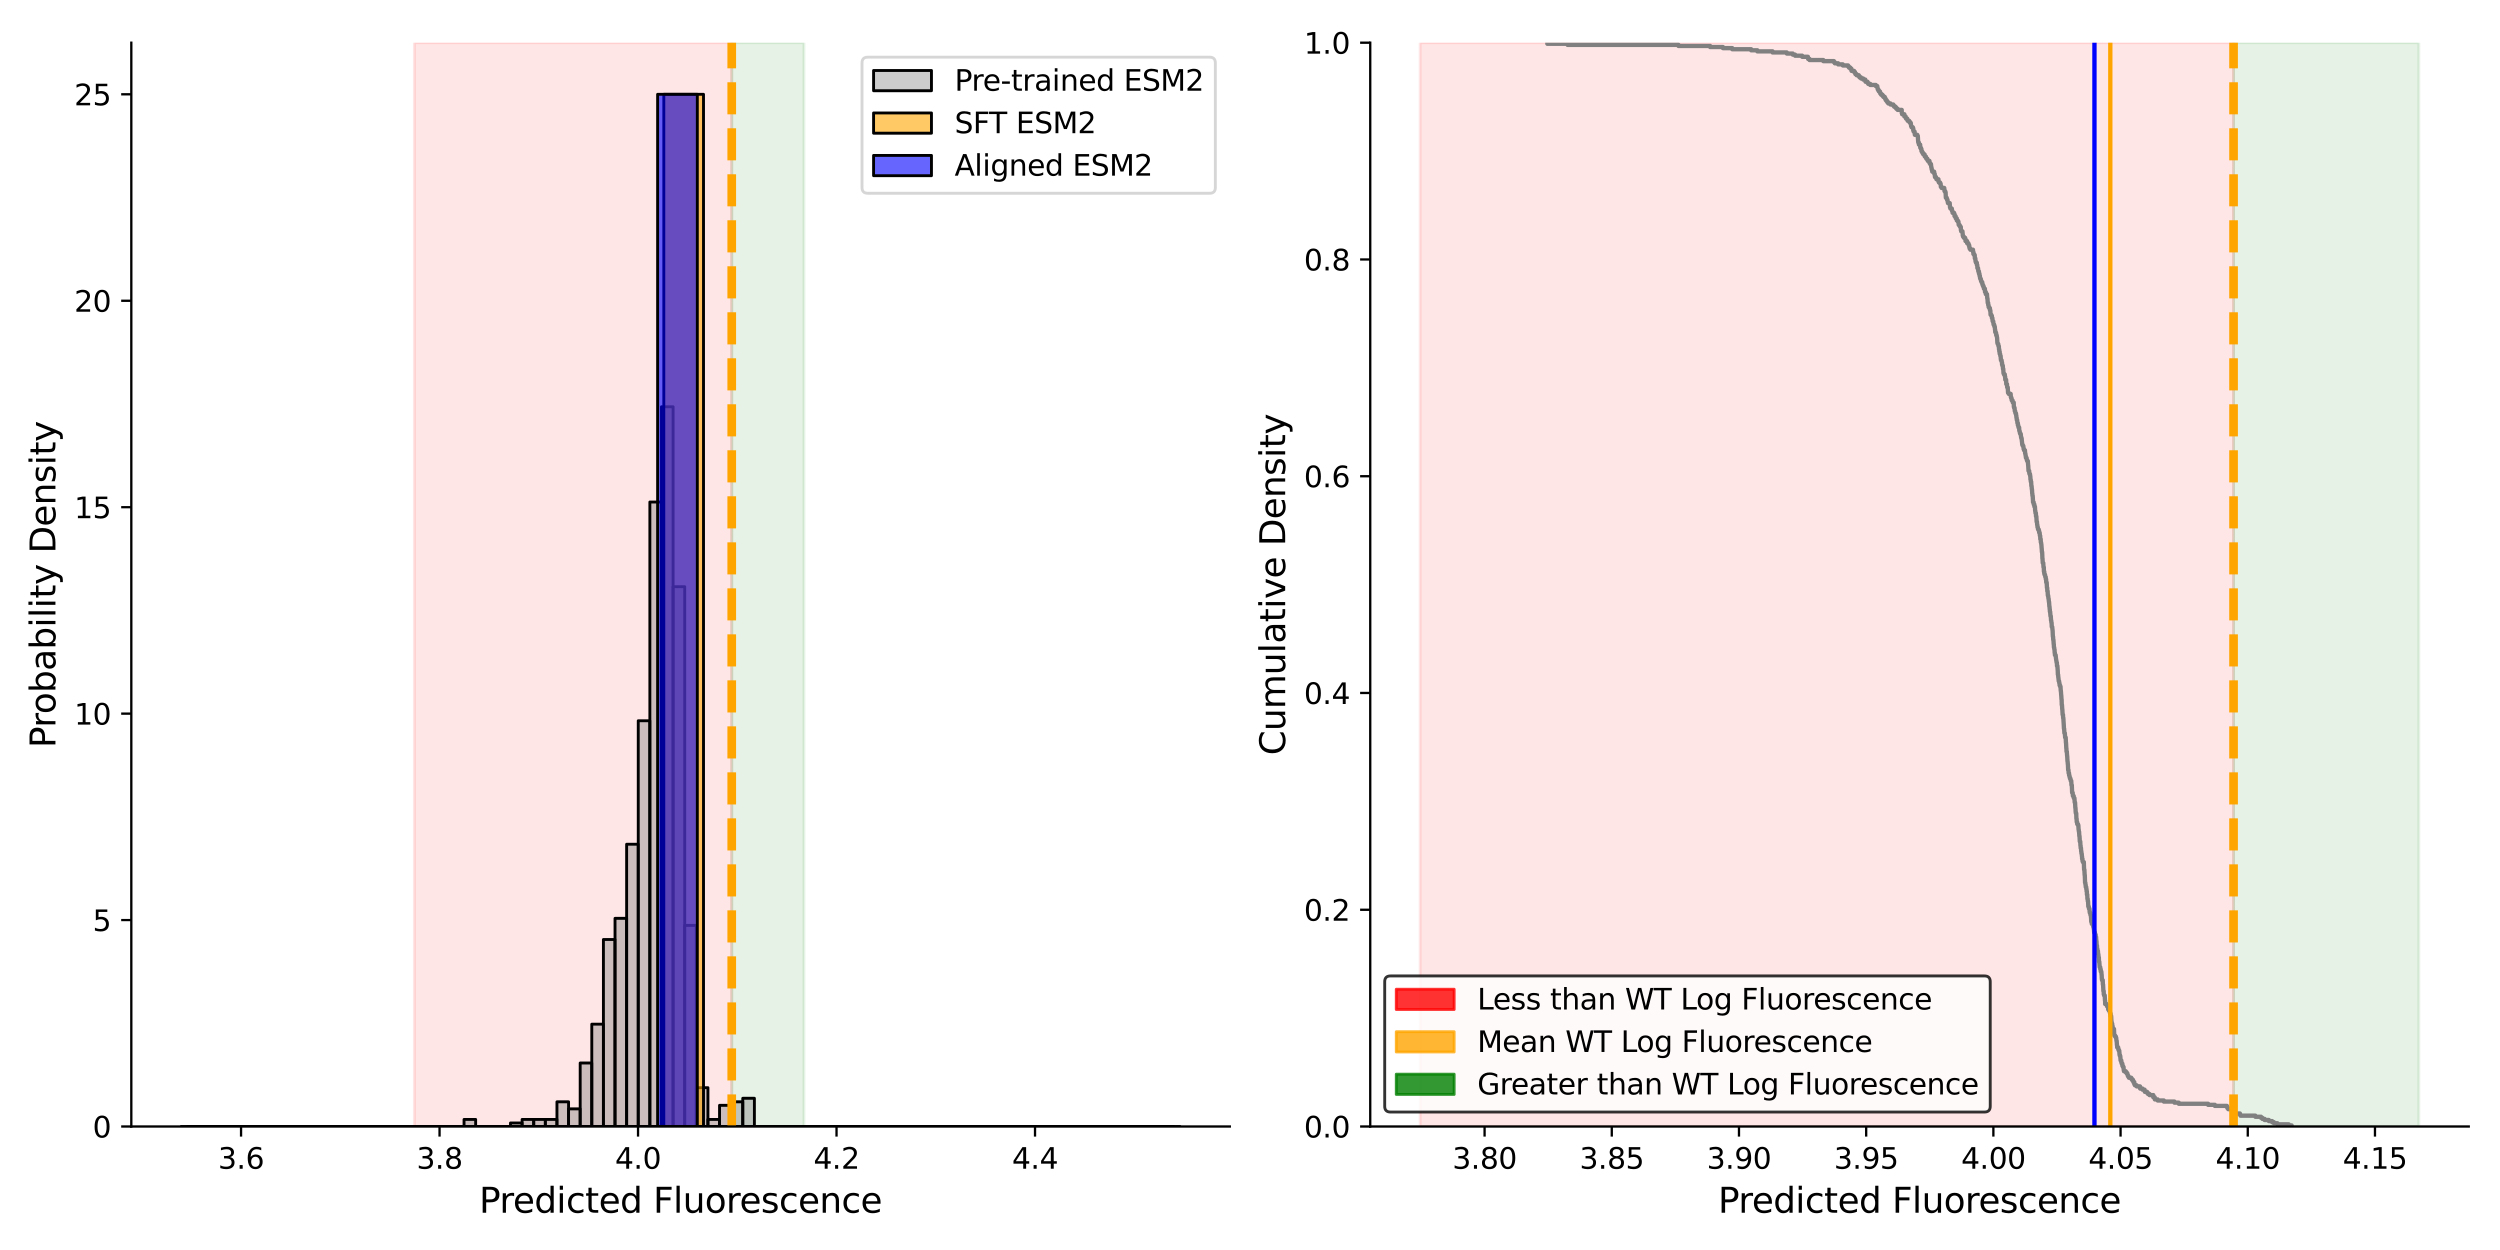 <?xml version="1.0" encoding="utf-8" standalone="no"?>
<!DOCTYPE svg PUBLIC "-//W3C//DTD SVG 1.1//EN"
  "http://www.w3.org/Graphics/SVG/1.1/DTD/svg11.dtd">
<svg xmlns:xlink="http://www.w3.org/1999/xlink" width="864pt" height="432pt" viewBox="0 0 864 432" xmlns="http://www.w3.org/2000/svg" version="1.1">
 <defs>
  <style type="text/css">*{stroke-linejoin: round; stroke-linecap: butt}</style>
 </defs>
 <g id="figure_1">
  <g id="patch_1">
   <path d="M 0 432 
L 864 432 
L 864 0 
L 0 0 
z
" style="fill: #ffffff"/>
  </g>
  <g id="axes_1">
   <g id="patch_2">
    <path d="M 45.38 389.32 
L 425.025 389.32 
L 425.025 14.76 
L 45.38 14.76 
z
" style="fill: #ffffff"/>
   </g>
   <g id="patch_3">
    <path d="M 143.223 389.32 
L 143.223 14.76 
L 252.889 14.76 
L 252.889 389.32 
z
" clip-path="url(#p1f27380c6f)" style="fill: #ff0000; opacity: 0.1; stroke: #ff0000; stroke-linejoin: miter"/>
   </g>
   <g id="patch_4">
    <path d="M 252.889 389.32 
L 252.889 14.76 
L 277.867 14.76 
L 277.867 389.32 
z
" clip-path="url(#p1f27380c6f)" style="fill: #008000; opacity: 0.1; stroke: #008000; stroke-linejoin: miter"/>
   </g>
   <g id="patch_5">
    <path d="M 160.373 389.32 
L 164.387 389.32 
L 164.387 386.881 
L 160.373 386.881 
z
" clip-path="url(#p1f27380c6f)" style="fill: #808080; fill-opacity: 0.4; stroke: #000000; stroke-linejoin: miter"/>
   </g>
   <g id="patch_6">
    <path d="M 164.387 389.32 
L 168.4 389.32 
L 168.4 389.32 
L 164.387 389.32 
z
" clip-path="url(#p1f27380c6f)" style="fill: #808080; fill-opacity: 0.4; stroke: #000000; stroke-linejoin: miter"/>
   </g>
   <g id="patch_7">
    <path d="M 168.4 389.32 
L 172.414 389.32 
L 172.414 389.32 
L 168.4 389.32 
z
" clip-path="url(#p1f27380c6f)" style="fill: #808080; fill-opacity: 0.4; stroke: #000000; stroke-linejoin: miter"/>
   </g>
   <g id="patch_8">
    <path d="M 172.414 389.32 
L 176.428 389.32 
L 176.428 389.32 
L 172.414 389.32 
z
" clip-path="url(#p1f27380c6f)" style="fill: #808080; fill-opacity: 0.4; stroke: #000000; stroke-linejoin: miter"/>
   </g>
   <g id="patch_9">
    <path d="M 176.428 389.32 
L 180.442 389.32 
L 180.442 388.101 
L 176.428 388.101 
z
" clip-path="url(#p1f27380c6f)" style="fill: #808080; fill-opacity: 0.4; stroke: #000000; stroke-linejoin: miter"/>
   </g>
   <g id="patch_10">
    <path d="M 180.442 389.32 
L 184.456 389.32 
L 184.456 386.881 
L 180.442 386.881 
z
" clip-path="url(#p1f27380c6f)" style="fill: #808080; fill-opacity: 0.4; stroke: #000000; stroke-linejoin: miter"/>
   </g>
   <g id="patch_11">
    <path d="M 184.456 389.32 
L 188.469 389.32 
L 188.469 386.881 
L 184.456 386.881 
z
" clip-path="url(#p1f27380c6f)" style="fill: #808080; fill-opacity: 0.4; stroke: #000000; stroke-linejoin: miter"/>
   </g>
   <g id="patch_12">
    <path d="M 188.469 389.32 
L 192.483 389.32 
L 192.483 386.881 
L 188.469 386.881 
z
" clip-path="url(#p1f27380c6f)" style="fill: #808080; fill-opacity: 0.4; stroke: #000000; stroke-linejoin: miter"/>
   </g>
   <g id="patch_13">
    <path d="M 192.483 389.32 
L 196.497 389.32 
L 196.497 380.785 
L 192.483 380.785 
z
" clip-path="url(#p1f27380c6f)" style="fill: #808080; fill-opacity: 0.4; stroke: #000000; stroke-linejoin: miter"/>
   </g>
   <g id="patch_14">
    <path d="M 196.497 389.32 
L 200.511 389.32 
L 200.511 383.223 
L 196.497 383.223 
z
" clip-path="url(#p1f27380c6f)" style="fill: #808080; fill-opacity: 0.4; stroke: #000000; stroke-linejoin: miter"/>
   </g>
   <g id="patch_15">
    <path d="M 200.511 389.32 
L 204.524 389.32 
L 204.524 367.372 
L 200.511 367.372 
z
" clip-path="url(#p1f27380c6f)" style="fill: #808080; fill-opacity: 0.4; stroke: #000000; stroke-linejoin: miter"/>
   </g>
   <g id="patch_16">
    <path d="M 204.524 389.32 
L 208.538 389.32 
L 208.538 353.959 
L 204.524 353.959 
z
" clip-path="url(#p1f27380c6f)" style="fill: #808080; fill-opacity: 0.4; stroke: #000000; stroke-linejoin: miter"/>
   </g>
   <g id="patch_17">
    <path d="M 208.538 389.32 
L 212.552 389.32 
L 212.552 324.695 
L 208.538 324.695 
z
" clip-path="url(#p1f27380c6f)" style="fill: #808080; fill-opacity: 0.4; stroke: #000000; stroke-linejoin: miter"/>
   </g>
   <g id="patch_18">
    <path d="M 212.552 389.32 
L 216.566 389.32 
L 216.566 317.379 
L 212.552 317.379 
z
" clip-path="url(#p1f27380c6f)" style="fill: #808080; fill-opacity: 0.4; stroke: #000000; stroke-linejoin: miter"/>
   </g>
   <g id="patch_19">
    <path d="M 216.566 389.32 
L 220.579 389.32 
L 220.579 291.772 
L 216.566 291.772 
z
" clip-path="url(#p1f27380c6f)" style="fill: #808080; fill-opacity: 0.4; stroke: #000000; stroke-linejoin: miter"/>
   </g>
   <g id="patch_20">
    <path d="M 220.579 389.32 
L 224.593 389.32 
L 224.593 249.095 
L 220.579 249.095 
z
" clip-path="url(#p1f27380c6f)" style="fill: #808080; fill-opacity: 0.4; stroke: #000000; stroke-linejoin: miter"/>
   </g>
   <g id="patch_21">
    <path d="M 224.593 389.32 
L 228.607 389.32 
L 228.607 173.496 
L 224.593 173.496 
z
" clip-path="url(#p1f27380c6f)" style="fill: #808080; fill-opacity: 0.4; stroke: #000000; stroke-linejoin: miter"/>
   </g>
   <g id="patch_22">
    <path d="M 228.607 389.32 
L 232.621 389.32 
L 232.621 140.573 
L 228.607 140.573 
z
" clip-path="url(#p1f27380c6f)" style="fill: #808080; fill-opacity: 0.4; stroke: #000000; stroke-linejoin: miter"/>
   </g>
   <g id="patch_23">
    <path d="M 232.621 389.32 
L 236.634 389.32 
L 236.634 202.76 
L 232.621 202.76 
z
" clip-path="url(#p1f27380c6f)" style="fill: #808080; fill-opacity: 0.4; stroke: #000000; stroke-linejoin: miter"/>
   </g>
   <g id="patch_24">
    <path d="M 236.634 389.32 
L 240.648 389.32 
L 240.648 319.817 
L 236.634 319.817 
z
" clip-path="url(#p1f27380c6f)" style="fill: #808080; fill-opacity: 0.4; stroke: #000000; stroke-linejoin: miter"/>
   </g>
   <g id="patch_25">
    <path d="M 240.648 389.32 
L 244.662 389.32 
L 244.662 375.907 
L 240.648 375.907 
z
" clip-path="url(#p1f27380c6f)" style="fill: #808080; fill-opacity: 0.4; stroke: #000000; stroke-linejoin: miter"/>
   </g>
   <g id="patch_26">
    <path d="M 244.662 389.32 
L 248.676 389.32 
L 248.676 386.881 
L 244.662 386.881 
z
" clip-path="url(#p1f27380c6f)" style="fill: #808080; fill-opacity: 0.4; stroke: #000000; stroke-linejoin: miter"/>
   </g>
   <g id="patch_27">
    <path d="M 248.676 389.32 
L 252.689 389.32 
L 252.689 382.004 
L 248.676 382.004 
z
" clip-path="url(#p1f27380c6f)" style="fill: #808080; fill-opacity: 0.4; stroke: #000000; stroke-linejoin: miter"/>
   </g>
   <g id="patch_28">
    <path d="M 252.689 389.32 
L 256.703 389.32 
L 256.703 380.785 
L 252.689 380.785 
z
" clip-path="url(#p1f27380c6f)" style="fill: #808080; fill-opacity: 0.4; stroke: #000000; stroke-linejoin: miter"/>
   </g>
   <g id="patch_29">
    <path d="M 256.703 389.32 
L 260.717 389.32 
L 260.717 379.565 
L 256.703 379.565 
z
" clip-path="url(#p1f27380c6f)" style="fill: #808080; fill-opacity: 0.4; stroke: #000000; stroke-linejoin: miter"/>
   </g>
   <g id="patch_30">
    <path d="M 64.775 389.32 
L 78.494 389.32 
L 78.494 389.32 
L 64.775 389.32 
z
" clip-path="url(#p1f27380c6f)" style="fill: #ffa500; fill-opacity: 0.6; stroke: #000000; stroke-linejoin: miter"/>
   </g>
   <g id="patch_31">
    <path d="M 78.494 389.32 
L 92.214 389.32 
L 92.214 389.32 
L 78.494 389.32 
z
" clip-path="url(#p1f27380c6f)" style="fill: #ffa500; fill-opacity: 0.6; stroke: #000000; stroke-linejoin: miter"/>
   </g>
   <g id="patch_32">
    <path d="M 92.214 389.32 
L 105.934 389.32 
L 105.934 389.32 
L 92.214 389.32 
z
" clip-path="url(#p1f27380c6f)" style="fill: #ffa500; fill-opacity: 0.6; stroke: #000000; stroke-linejoin: miter"/>
   </g>
   <g id="patch_33">
    <path d="M 105.934 389.32 
L 119.654 389.32 
L 119.654 389.32 
L 105.934 389.32 
z
" clip-path="url(#p1f27380c6f)" style="fill: #ffa500; fill-opacity: 0.6; stroke: #000000; stroke-linejoin: miter"/>
   </g>
   <g id="patch_34">
    <path d="M 119.654 389.32 
L 133.373 389.32 
L 133.373 389.32 
L 119.654 389.32 
z
" clip-path="url(#p1f27380c6f)" style="fill: #ffa500; fill-opacity: 0.6; stroke: #000000; stroke-linejoin: miter"/>
   </g>
   <g id="patch_35">
    <path d="M 133.373 389.32 
L 147.093 389.32 
L 147.093 389.32 
L 133.373 389.32 
z
" clip-path="url(#p1f27380c6f)" style="fill: #ffa500; fill-opacity: 0.6; stroke: #000000; stroke-linejoin: miter"/>
   </g>
   <g id="patch_36">
    <path d="M 147.093 389.32 
L 160.813 389.32 
L 160.813 389.32 
L 147.093 389.32 
z
" clip-path="url(#p1f27380c6f)" style="fill: #ffa500; fill-opacity: 0.6; stroke: #000000; stroke-linejoin: miter"/>
   </g>
   <g id="patch_37">
    <path d="M 160.813 389.32 
L 174.533 389.32 
L 174.533 389.32 
L 160.813 389.32 
z
" clip-path="url(#p1f27380c6f)" style="fill: #ffa500; fill-opacity: 0.6; stroke: #000000; stroke-linejoin: miter"/>
   </g>
   <g id="patch_38">
    <path d="M 174.533 389.32 
L 188.252 389.32 
L 188.252 389.32 
L 174.533 389.32 
z
" clip-path="url(#p1f27380c6f)" style="fill: #ffa500; fill-opacity: 0.6; stroke: #000000; stroke-linejoin: miter"/>
   </g>
   <g id="patch_39">
    <path d="M 188.252 389.32 
L 201.972 389.32 
L 201.972 389.32 
L 188.252 389.32 
z
" clip-path="url(#p1f27380c6f)" style="fill: #ffa500; fill-opacity: 0.6; stroke: #000000; stroke-linejoin: miter"/>
   </g>
   <g id="patch_40">
    <path d="M 201.972 389.32 
L 215.692 389.32 
L 215.692 389.32 
L 201.972 389.32 
z
" clip-path="url(#p1f27380c6f)" style="fill: #ffa500; fill-opacity: 0.6; stroke: #000000; stroke-linejoin: miter"/>
   </g>
   <g id="patch_41">
    <path d="M 215.692 389.32 
L 229.412 389.32 
L 229.412 389.32 
L 215.692 389.32 
z
" clip-path="url(#p1f27380c6f)" style="fill: #ffa500; fill-opacity: 0.6; stroke: #000000; stroke-linejoin: miter"/>
   </g>
   <g id="patch_42">
    <path d="M 229.412 389.32 
L 243.131 389.32 
L 243.131 32.596 
L 229.412 32.596 
z
" clip-path="url(#p1f27380c6f)" style="fill: #ffa500; fill-opacity: 0.6; stroke: #000000; stroke-linejoin: miter"/>
   </g>
   <g id="patch_43">
    <path d="M 243.131 389.32 
L 256.851 389.32 
L 256.851 389.32 
L 243.131 389.32 
z
" clip-path="url(#p1f27380c6f)" style="fill: #ffa500; fill-opacity: 0.6; stroke: #000000; stroke-linejoin: miter"/>
   </g>
   <g id="patch_44">
    <path d="M 256.851 389.32 
L 270.571 389.32 
L 270.571 389.32 
L 256.851 389.32 
z
" clip-path="url(#p1f27380c6f)" style="fill: #ffa500; fill-opacity: 0.6; stroke: #000000; stroke-linejoin: miter"/>
   </g>
   <g id="patch_45">
    <path d="M 270.571 389.32 
L 284.291 389.32 
L 284.291 389.32 
L 270.571 389.32 
z
" clip-path="url(#p1f27380c6f)" style="fill: #ffa500; fill-opacity: 0.6; stroke: #000000; stroke-linejoin: miter"/>
   </g>
   <g id="patch_46">
    <path d="M 284.291 389.32 
L 298.01 389.32 
L 298.01 389.32 
L 284.291 389.32 
z
" clip-path="url(#p1f27380c6f)" style="fill: #ffa500; fill-opacity: 0.6; stroke: #000000; stroke-linejoin: miter"/>
   </g>
   <g id="patch_47">
    <path d="M 298.01 389.32 
L 311.73 389.32 
L 311.73 389.32 
L 298.01 389.32 
z
" clip-path="url(#p1f27380c6f)" style="fill: #ffa500; fill-opacity: 0.6; stroke: #000000; stroke-linejoin: miter"/>
   </g>
   <g id="patch_48">
    <path d="M 311.73 389.32 
L 325.45 389.32 
L 325.45 389.32 
L 311.73 389.32 
z
" clip-path="url(#p1f27380c6f)" style="fill: #ffa500; fill-opacity: 0.6; stroke: #000000; stroke-linejoin: miter"/>
   </g>
   <g id="patch_49">
    <path d="M 325.45 389.32 
L 339.17 389.32 
L 339.17 389.32 
L 325.45 389.32 
z
" clip-path="url(#p1f27380c6f)" style="fill: #ffa500; fill-opacity: 0.6; stroke: #000000; stroke-linejoin: miter"/>
   </g>
   <g id="patch_50">
    <path d="M 339.17 389.32 
L 352.889 389.32 
L 352.889 389.32 
L 339.17 389.32 
z
" clip-path="url(#p1f27380c6f)" style="fill: #ffa500; fill-opacity: 0.6; stroke: #000000; stroke-linejoin: miter"/>
   </g>
   <g id="patch_51">
    <path d="M 352.889 389.32 
L 366.609 389.32 
L 366.609 389.32 
L 352.889 389.32 
z
" clip-path="url(#p1f27380c6f)" style="fill: #ffa500; fill-opacity: 0.6; stroke: #000000; stroke-linejoin: miter"/>
   </g>
   <g id="patch_52">
    <path d="M 366.609 389.32 
L 380.329 389.32 
L 380.329 389.32 
L 366.609 389.32 
z
" clip-path="url(#p1f27380c6f)" style="fill: #ffa500; fill-opacity: 0.6; stroke: #000000; stroke-linejoin: miter"/>
   </g>
   <g id="patch_53">
    <path d="M 380.329 389.32 
L 394.049 389.32 
L 394.049 389.32 
L 380.329 389.32 
z
" clip-path="url(#p1f27380c6f)" style="fill: #ffa500; fill-opacity: 0.6; stroke: #000000; stroke-linejoin: miter"/>
   </g>
   <g id="patch_54">
    <path d="M 394.049 389.32 
L 407.768 389.32 
L 407.768 389.32 
L 394.049 389.32 
z
" clip-path="url(#p1f27380c6f)" style="fill: #ffa500; fill-opacity: 0.6; stroke: #000000; stroke-linejoin: miter"/>
   </g>
   <g id="patch_55">
    <path d="M 62.637 389.32 
L 76.356 389.32 
L 76.356 389.32 
L 62.637 389.32 
z
" clip-path="url(#p1f27380c6f)" style="fill: #0000ff; fill-opacity: 0.6; stroke: #000000; stroke-linejoin: miter"/>
   </g>
   <g id="patch_56">
    <path d="M 76.356 389.32 
L 90.076 389.32 
L 90.076 389.32 
L 76.356 389.32 
z
" clip-path="url(#p1f27380c6f)" style="fill: #0000ff; fill-opacity: 0.6; stroke: #000000; stroke-linejoin: miter"/>
   </g>
   <g id="patch_57">
    <path d="M 90.076 389.32 
L 103.796 389.32 
L 103.796 389.32 
L 90.076 389.32 
z
" clip-path="url(#p1f27380c6f)" style="fill: #0000ff; fill-opacity: 0.6; stroke: #000000; stroke-linejoin: miter"/>
   </g>
   <g id="patch_58">
    <path d="M 103.796 389.32 
L 117.516 389.32 
L 117.516 389.32 
L 103.796 389.32 
z
" clip-path="url(#p1f27380c6f)" style="fill: #0000ff; fill-opacity: 0.6; stroke: #000000; stroke-linejoin: miter"/>
   </g>
   <g id="patch_59">
    <path d="M 117.516 389.32 
L 131.235 389.32 
L 131.235 389.32 
L 117.516 389.32 
z
" clip-path="url(#p1f27380c6f)" style="fill: #0000ff; fill-opacity: 0.6; stroke: #000000; stroke-linejoin: miter"/>
   </g>
   <g id="patch_60">
    <path d="M 131.235 389.32 
L 144.955 389.32 
L 144.955 389.32 
L 131.235 389.32 
z
" clip-path="url(#p1f27380c6f)" style="fill: #0000ff; fill-opacity: 0.6; stroke: #000000; stroke-linejoin: miter"/>
   </g>
   <g id="patch_61">
    <path d="M 144.955 389.32 
L 158.675 389.32 
L 158.675 389.32 
L 144.955 389.32 
z
" clip-path="url(#p1f27380c6f)" style="fill: #0000ff; fill-opacity: 0.6; stroke: #000000; stroke-linejoin: miter"/>
   </g>
   <g id="patch_62">
    <path d="M 158.675 389.32 
L 172.395 389.32 
L 172.395 389.32 
L 158.675 389.32 
z
" clip-path="url(#p1f27380c6f)" style="fill: #0000ff; fill-opacity: 0.6; stroke: #000000; stroke-linejoin: miter"/>
   </g>
   <g id="patch_63">
    <path d="M 172.395 389.32 
L 186.114 389.32 
L 186.114 389.32 
L 172.395 389.32 
z
" clip-path="url(#p1f27380c6f)" style="fill: #0000ff; fill-opacity: 0.6; stroke: #000000; stroke-linejoin: miter"/>
   </g>
   <g id="patch_64">
    <path d="M 186.114 389.32 
L 199.834 389.32 
L 199.834 389.32 
L 186.114 389.32 
z
" clip-path="url(#p1f27380c6f)" style="fill: #0000ff; fill-opacity: 0.6; stroke: #000000; stroke-linejoin: miter"/>
   </g>
   <g id="patch_65">
    <path d="M 199.834 389.32 
L 213.554 389.32 
L 213.554 389.32 
L 199.834 389.32 
z
" clip-path="url(#p1f27380c6f)" style="fill: #0000ff; fill-opacity: 0.6; stroke: #000000; stroke-linejoin: miter"/>
   </g>
   <g id="patch_66">
    <path d="M 213.554 389.32 
L 227.274 389.32 
L 227.274 389.32 
L 213.554 389.32 
z
" clip-path="url(#p1f27380c6f)" style="fill: #0000ff; fill-opacity: 0.6; stroke: #000000; stroke-linejoin: miter"/>
   </g>
   <g id="patch_67">
    <path d="M 227.274 389.32 
L 240.993 389.32 
L 240.993 32.596 
L 227.274 32.596 
z
" clip-path="url(#p1f27380c6f)" style="fill: #0000ff; fill-opacity: 0.6; stroke: #000000; stroke-linejoin: miter"/>
   </g>
   <g id="patch_68">
    <path d="M 240.993 389.32 
L 254.713 389.32 
L 254.713 389.32 
L 240.993 389.32 
z
" clip-path="url(#p1f27380c6f)" style="fill: #0000ff; fill-opacity: 0.6; stroke: #000000; stroke-linejoin: miter"/>
   </g>
   <g id="patch_69">
    <path d="M 254.713 389.32 
L 268.433 389.32 
L 268.433 389.32 
L 254.713 389.32 
z
" clip-path="url(#p1f27380c6f)" style="fill: #0000ff; fill-opacity: 0.6; stroke: #000000; stroke-linejoin: miter"/>
   </g>
   <g id="patch_70">
    <path d="M 268.433 389.32 
L 282.153 389.32 
L 282.153 389.32 
L 268.433 389.32 
z
" clip-path="url(#p1f27380c6f)" style="fill: #0000ff; fill-opacity: 0.6; stroke: #000000; stroke-linejoin: miter"/>
   </g>
   <g id="patch_71">
    <path d="M 282.153 389.32 
L 295.872 389.32 
L 295.872 389.32 
L 282.153 389.32 
z
" clip-path="url(#p1f27380c6f)" style="fill: #0000ff; fill-opacity: 0.6; stroke: #000000; stroke-linejoin: miter"/>
   </g>
   <g id="patch_72">
    <path d="M 295.872 389.32 
L 309.592 389.32 
L 309.592 389.32 
L 295.872 389.32 
z
" clip-path="url(#p1f27380c6f)" style="fill: #0000ff; fill-opacity: 0.6; stroke: #000000; stroke-linejoin: miter"/>
   </g>
   <g id="patch_73">
    <path d="M 309.592 389.32 
L 323.312 389.32 
L 323.312 389.32 
L 309.592 389.32 
z
" clip-path="url(#p1f27380c6f)" style="fill: #0000ff; fill-opacity: 0.6; stroke: #000000; stroke-linejoin: miter"/>
   </g>
   <g id="patch_74">
    <path d="M 323.312 389.32 
L 337.032 389.32 
L 337.032 389.32 
L 323.312 389.32 
z
" clip-path="url(#p1f27380c6f)" style="fill: #0000ff; fill-opacity: 0.6; stroke: #000000; stroke-linejoin: miter"/>
   </g>
   <g id="patch_75">
    <path d="M 337.032 389.32 
L 350.751 389.32 
L 350.751 389.32 
L 337.032 389.32 
z
" clip-path="url(#p1f27380c6f)" style="fill: #0000ff; fill-opacity: 0.6; stroke: #000000; stroke-linejoin: miter"/>
   </g>
   <g id="patch_76">
    <path d="M 350.751 389.32 
L 364.471 389.32 
L 364.471 389.32 
L 350.751 389.32 
z
" clip-path="url(#p1f27380c6f)" style="fill: #0000ff; fill-opacity: 0.6; stroke: #000000; stroke-linejoin: miter"/>
   </g>
   <g id="patch_77">
    <path d="M 364.471 389.32 
L 378.191 389.32 
L 378.191 389.32 
L 364.471 389.32 
z
" clip-path="url(#p1f27380c6f)" style="fill: #0000ff; fill-opacity: 0.6; stroke: #000000; stroke-linejoin: miter"/>
   </g>
   <g id="patch_78">
    <path d="M 378.191 389.32 
L 391.911 389.32 
L 391.911 389.32 
L 378.191 389.32 
z
" clip-path="url(#p1f27380c6f)" style="fill: #0000ff; fill-opacity: 0.6; stroke: #000000; stroke-linejoin: miter"/>
   </g>
   <g id="patch_79">
    <path d="M 391.911 389.32 
L 405.63 389.32 
L 405.63 389.32 
L 391.911 389.32 
z
" clip-path="url(#p1f27380c6f)" style="fill: #0000ff; fill-opacity: 0.6; stroke: #000000; stroke-linejoin: miter"/>
   </g>
   <g id="matplotlib.axis_1">
    <g id="xtick_1">
     <g id="line2d_1">
      <defs>
       <path id="m3e8e8ae4ef" d="M 0 0 
L 0 3.5 
" style="stroke: #000000; stroke-width: 0.8"/>
      </defs>
      <g>
       <use xlink:href="#m3e8e8ae4ef" x="83.308" y="389.32" style="stroke: #000000; stroke-width: 0.8"/>
      </g>
     </g>
     <g id="text_1">
      <!-- 3.6 -->
      <g transform="translate(75.357 403.918) scale(0.1 -0.1)">
       <defs>
        <path id="DejaVuSans-33" d="M 2597 2516 
Q 3050 2419 3304 2112 
Q 3559 1806 3559 1356 
Q 3559 666 3084 287 
Q 2609 -91 1734 -91 
Q 1441 -91 1130 -33 
Q 819 25 488 141 
L 488 750 
Q 750 597 1062 519 
Q 1375 441 1716 441 
Q 2309 441 2620 675 
Q 2931 909 2931 1356 
Q 2931 1769 2642 2001 
Q 2353 2234 1838 2234 
L 1294 2234 
L 1294 2753 
L 1863 2753 
Q 2328 2753 2575 2939 
Q 2822 3125 2822 3475 
Q 2822 3834 2567 4026 
Q 2313 4219 1838 4219 
Q 1578 4219 1281 4162 
Q 984 4106 628 3988 
L 628 4550 
Q 988 4650 1302 4700 
Q 1616 4750 1894 4750 
Q 2613 4750 3031 4423 
Q 3450 4097 3450 3541 
Q 3450 3153 3228 2886 
Q 3006 2619 2597 2516 
z
" transform="scale(0.016)"/>
        <path id="DejaVuSans-2e" d="M 684 794 
L 1344 794 
L 1344 0 
L 684 0 
L 684 794 
z
" transform="scale(0.016)"/>
        <path id="DejaVuSans-36" d="M 2113 2584 
Q 1688 2584 1439 2293 
Q 1191 2003 1191 1497 
Q 1191 994 1439 701 
Q 1688 409 2113 409 
Q 2538 409 2786 701 
Q 3034 994 3034 1497 
Q 3034 2003 2786 2293 
Q 2538 2584 2113 2584 
z
M 3366 4563 
L 3366 3988 
Q 3128 4100 2886 4159 
Q 2644 4219 2406 4219 
Q 1781 4219 1451 3797 
Q 1122 3375 1075 2522 
Q 1259 2794 1537 2939 
Q 1816 3084 2150 3084 
Q 2853 3084 3261 2657 
Q 3669 2231 3669 1497 
Q 3669 778 3244 343 
Q 2819 -91 2113 -91 
Q 1303 -91 875 529 
Q 447 1150 447 2328 
Q 447 3434 972 4092 
Q 1497 4750 2381 4750 
Q 2619 4750 2861 4703 
Q 3103 4656 3366 4563 
z
" transform="scale(0.016)"/>
       </defs>
       <use xlink:href="#DejaVuSans-33"/>
       <use xlink:href="#DejaVuSans-2e" x="63.623"/>
       <use xlink:href="#DejaVuSans-36" x="95.41"/>
      </g>
     </g>
    </g>
    <g id="xtick_2">
     <g id="line2d_2">
      <g>
       <use xlink:href="#m3e8e8ae4ef" x="151.907" y="389.32" style="stroke: #000000; stroke-width: 0.8"/>
      </g>
     </g>
     <g id="text_2">
      <!-- 3.8 -->
      <g transform="translate(143.956 403.918) scale(0.1 -0.1)">
       <defs>
        <path id="DejaVuSans-38" d="M 2034 2216 
Q 1584 2216 1326 1975 
Q 1069 1734 1069 1313 
Q 1069 891 1326 650 
Q 1584 409 2034 409 
Q 2484 409 2743 651 
Q 3003 894 3003 1313 
Q 3003 1734 2745 1975 
Q 2488 2216 2034 2216 
z
M 1403 2484 
Q 997 2584 770 2862 
Q 544 3141 544 3541 
Q 544 4100 942 4425 
Q 1341 4750 2034 4750 
Q 2731 4750 3128 4425 
Q 3525 4100 3525 3541 
Q 3525 3141 3298 2862 
Q 3072 2584 2669 2484 
Q 3125 2378 3379 2068 
Q 3634 1759 3634 1313 
Q 3634 634 3220 271 
Q 2806 -91 2034 -91 
Q 1263 -91 848 271 
Q 434 634 434 1313 
Q 434 1759 690 2068 
Q 947 2378 1403 2484 
z
M 1172 3481 
Q 1172 3119 1398 2916 
Q 1625 2713 2034 2713 
Q 2441 2713 2670 2916 
Q 2900 3119 2900 3481 
Q 2900 3844 2670 4047 
Q 2441 4250 2034 4250 
Q 1625 4250 1398 4047 
Q 1172 3844 1172 3481 
z
" transform="scale(0.016)"/>
       </defs>
       <use xlink:href="#DejaVuSans-33"/>
       <use xlink:href="#DejaVuSans-2e" x="63.623"/>
       <use xlink:href="#DejaVuSans-38" x="95.41"/>
      </g>
     </g>
    </g>
    <g id="xtick_3">
     <g id="line2d_3">
      <g>
       <use xlink:href="#m3e8e8ae4ef" x="220.506" y="389.32" style="stroke: #000000; stroke-width: 0.8"/>
      </g>
     </g>
     <g id="text_3">
      <!-- 4.0 -->
      <g transform="translate(212.554 403.918) scale(0.1 -0.1)">
       <defs>
        <path id="DejaVuSans-34" d="M 2419 4116 
L 825 1625 
L 2419 1625 
L 2419 4116 
z
M 2253 4666 
L 3047 4666 
L 3047 1625 
L 3713 1625 
L 3713 1100 
L 3047 1100 
L 3047 0 
L 2419 0 
L 2419 1100 
L 313 1100 
L 313 1709 
L 2253 4666 
z
" transform="scale(0.016)"/>
        <path id="DejaVuSans-30" d="M 2034 4250 
Q 1547 4250 1301 3770 
Q 1056 3291 1056 2328 
Q 1056 1369 1301 889 
Q 1547 409 2034 409 
Q 2525 409 2770 889 
Q 3016 1369 3016 2328 
Q 3016 3291 2770 3770 
Q 2525 4250 2034 4250 
z
M 2034 4750 
Q 2819 4750 3233 4129 
Q 3647 3509 3647 2328 
Q 3647 1150 3233 529 
Q 2819 -91 2034 -91 
Q 1250 -91 836 529 
Q 422 1150 422 2328 
Q 422 3509 836 4129 
Q 1250 4750 2034 4750 
z
" transform="scale(0.016)"/>
       </defs>
       <use xlink:href="#DejaVuSans-34"/>
       <use xlink:href="#DejaVuSans-2e" x="63.623"/>
       <use xlink:href="#DejaVuSans-30" x="95.41"/>
      </g>
     </g>
    </g>
    <g id="xtick_4">
     <g id="line2d_4">
      <g>
       <use xlink:href="#m3e8e8ae4ef" x="289.105" y="389.32" style="stroke: #000000; stroke-width: 0.8"/>
      </g>
     </g>
     <g id="text_4">
      <!-- 4.2 -->
      <g transform="translate(281.153 403.918) scale(0.1 -0.1)">
       <defs>
        <path id="DejaVuSans-32" d="M 1228 531 
L 3431 531 
L 3431 0 
L 469 0 
L 469 531 
Q 828 903 1448 1529 
Q 2069 2156 2228 2338 
Q 2531 2678 2651 2914 
Q 2772 3150 2772 3378 
Q 2772 3750 2511 3984 
Q 2250 4219 1831 4219 
Q 1534 4219 1204 4116 
Q 875 4013 500 3803 
L 500 4441 
Q 881 4594 1212 4672 
Q 1544 4750 1819 4750 
Q 2544 4750 2975 4387 
Q 3406 4025 3406 3419 
Q 3406 3131 3298 2873 
Q 3191 2616 2906 2266 
Q 2828 2175 2409 1742 
Q 1991 1309 1228 531 
z
" transform="scale(0.016)"/>
       </defs>
       <use xlink:href="#DejaVuSans-34"/>
       <use xlink:href="#DejaVuSans-2e" x="63.623"/>
       <use xlink:href="#DejaVuSans-32" x="95.41"/>
      </g>
     </g>
    </g>
    <g id="xtick_5">
     <g id="line2d_5">
      <g>
       <use xlink:href="#m3e8e8ae4ef" x="357.704" y="389.32" style="stroke: #000000; stroke-width: 0.8"/>
      </g>
     </g>
     <g id="text_5">
      <!-- 4.4 -->
      <g transform="translate(349.752 403.918) scale(0.1 -0.1)">
       <use xlink:href="#DejaVuSans-34"/>
       <use xlink:href="#DejaVuSans-2e" x="63.623"/>
       <use xlink:href="#DejaVuSans-34" x="95.41"/>
      </g>
     </g>
    </g>
    <g id="text_6">
     <!-- Predicted Fluorescence -->
     <g transform="translate(165.606 419.116) scale(0.12 -0.12)">
      <defs>
       <path id="DejaVuSans-50" d="M 1259 4147 
L 1259 2394 
L 2053 2394 
Q 2494 2394 2734 2622 
Q 2975 2850 2975 3272 
Q 2975 3691 2734 3919 
Q 2494 4147 2053 4147 
L 1259 4147 
z
M 628 4666 
L 2053 4666 
Q 2838 4666 3239 4311 
Q 3641 3956 3641 3272 
Q 3641 2581 3239 2228 
Q 2838 1875 2053 1875 
L 1259 1875 
L 1259 0 
L 628 0 
L 628 4666 
z
" transform="scale(0.016)"/>
       <path id="DejaVuSans-72" d="M 2631 2963 
Q 2534 3019 2420 3045 
Q 2306 3072 2169 3072 
Q 1681 3072 1420 2755 
Q 1159 2438 1159 1844 
L 1159 0 
L 581 0 
L 581 3500 
L 1159 3500 
L 1159 2956 
Q 1341 3275 1631 3429 
Q 1922 3584 2338 3584 
Q 2397 3584 2469 3576 
Q 2541 3569 2628 3553 
L 2631 2963 
z
" transform="scale(0.016)"/>
       <path id="DejaVuSans-65" d="M 3597 1894 
L 3597 1613 
L 953 1613 
Q 991 1019 1311 708 
Q 1631 397 2203 397 
Q 2534 397 2845 478 
Q 3156 559 3463 722 
L 3463 178 
Q 3153 47 2828 -22 
Q 2503 -91 2169 -91 
Q 1331 -91 842 396 
Q 353 884 353 1716 
Q 353 2575 817 3079 
Q 1281 3584 2069 3584 
Q 2775 3584 3186 3129 
Q 3597 2675 3597 1894 
z
M 3022 2063 
Q 3016 2534 2758 2815 
Q 2500 3097 2075 3097 
Q 1594 3097 1305 2825 
Q 1016 2553 972 2059 
L 3022 2063 
z
" transform="scale(0.016)"/>
       <path id="DejaVuSans-64" d="M 2906 2969 
L 2906 4863 
L 3481 4863 
L 3481 0 
L 2906 0 
L 2906 525 
Q 2725 213 2448 61 
Q 2172 -91 1784 -91 
Q 1150 -91 751 415 
Q 353 922 353 1747 
Q 353 2572 751 3078 
Q 1150 3584 1784 3584 
Q 2172 3584 2448 3432 
Q 2725 3281 2906 2969 
z
M 947 1747 
Q 947 1113 1208 752 
Q 1469 391 1925 391 
Q 2381 391 2643 752 
Q 2906 1113 2906 1747 
Q 2906 2381 2643 2742 
Q 2381 3103 1925 3103 
Q 1469 3103 1208 2742 
Q 947 2381 947 1747 
z
" transform="scale(0.016)"/>
       <path id="DejaVuSans-69" d="M 603 3500 
L 1178 3500 
L 1178 0 
L 603 0 
L 603 3500 
z
M 603 4863 
L 1178 4863 
L 1178 4134 
L 603 4134 
L 603 4863 
z
" transform="scale(0.016)"/>
       <path id="DejaVuSans-63" d="M 3122 3366 
L 3122 2828 
Q 2878 2963 2633 3030 
Q 2388 3097 2138 3097 
Q 1578 3097 1268 2742 
Q 959 2388 959 1747 
Q 959 1106 1268 751 
Q 1578 397 2138 397 
Q 2388 397 2633 464 
Q 2878 531 3122 666 
L 3122 134 
Q 2881 22 2623 -34 
Q 2366 -91 2075 -91 
Q 1284 -91 818 406 
Q 353 903 353 1747 
Q 353 2603 823 3093 
Q 1294 3584 2113 3584 
Q 2378 3584 2631 3529 
Q 2884 3475 3122 3366 
z
" transform="scale(0.016)"/>
       <path id="DejaVuSans-74" d="M 1172 4494 
L 1172 3500 
L 2356 3500 
L 2356 3053 
L 1172 3053 
L 1172 1153 
Q 1172 725 1289 603 
Q 1406 481 1766 481 
L 2356 481 
L 2356 0 
L 1766 0 
Q 1100 0 847 248 
Q 594 497 594 1153 
L 594 3053 
L 172 3053 
L 172 3500 
L 594 3500 
L 594 4494 
L 1172 4494 
z
" transform="scale(0.016)"/>
       <path id="DejaVuSans-20" transform="scale(0.016)"/>
       <path id="DejaVuSans-46" d="M 628 4666 
L 3309 4666 
L 3309 4134 
L 1259 4134 
L 1259 2759 
L 3109 2759 
L 3109 2228 
L 1259 2228 
L 1259 0 
L 628 0 
L 628 4666 
z
" transform="scale(0.016)"/>
       <path id="DejaVuSans-6c" d="M 603 4863 
L 1178 4863 
L 1178 0 
L 603 0 
L 603 4863 
z
" transform="scale(0.016)"/>
       <path id="DejaVuSans-75" d="M 544 1381 
L 544 3500 
L 1119 3500 
L 1119 1403 
Q 1119 906 1312 657 
Q 1506 409 1894 409 
Q 2359 409 2629 706 
Q 2900 1003 2900 1516 
L 2900 3500 
L 3475 3500 
L 3475 0 
L 2900 0 
L 2900 538 
Q 2691 219 2414 64 
Q 2138 -91 1772 -91 
Q 1169 -91 856 284 
Q 544 659 544 1381 
z
M 1991 3584 
L 1991 3584 
z
" transform="scale(0.016)"/>
       <path id="DejaVuSans-6f" d="M 1959 3097 
Q 1497 3097 1228 2736 
Q 959 2375 959 1747 
Q 959 1119 1226 758 
Q 1494 397 1959 397 
Q 2419 397 2687 759 
Q 2956 1122 2956 1747 
Q 2956 2369 2687 2733 
Q 2419 3097 1959 3097 
z
M 1959 3584 
Q 2709 3584 3137 3096 
Q 3566 2609 3566 1747 
Q 3566 888 3137 398 
Q 2709 -91 1959 -91 
Q 1206 -91 779 398 
Q 353 888 353 1747 
Q 353 2609 779 3096 
Q 1206 3584 1959 3584 
z
" transform="scale(0.016)"/>
       <path id="DejaVuSans-73" d="M 2834 3397 
L 2834 2853 
Q 2591 2978 2328 3040 
Q 2066 3103 1784 3103 
Q 1356 3103 1142 2972 
Q 928 2841 928 2578 
Q 928 2378 1081 2264 
Q 1234 2150 1697 2047 
L 1894 2003 
Q 2506 1872 2764 1633 
Q 3022 1394 3022 966 
Q 3022 478 2636 193 
Q 2250 -91 1575 -91 
Q 1294 -91 989 -36 
Q 684 19 347 128 
L 347 722 
Q 666 556 975 473 
Q 1284 391 1588 391 
Q 1994 391 2212 530 
Q 2431 669 2431 922 
Q 2431 1156 2273 1281 
Q 2116 1406 1581 1522 
L 1381 1569 
Q 847 1681 609 1914 
Q 372 2147 372 2553 
Q 372 3047 722 3315 
Q 1072 3584 1716 3584 
Q 2034 3584 2315 3537 
Q 2597 3491 2834 3397 
z
" transform="scale(0.016)"/>
       <path id="DejaVuSans-6e" d="M 3513 2113 
L 3513 0 
L 2938 0 
L 2938 2094 
Q 2938 2591 2744 2837 
Q 2550 3084 2163 3084 
Q 1697 3084 1428 2787 
Q 1159 2491 1159 1978 
L 1159 0 
L 581 0 
L 581 3500 
L 1159 3500 
L 1159 2956 
Q 1366 3272 1645 3428 
Q 1925 3584 2291 3584 
Q 2894 3584 3203 3211 
Q 3513 2838 3513 2113 
z
" transform="scale(0.016)"/>
      </defs>
      <use xlink:href="#DejaVuSans-50"/>
      <use xlink:href="#DejaVuSans-72" x="58.553"/>
      <use xlink:href="#DejaVuSans-65" x="97.416"/>
      <use xlink:href="#DejaVuSans-64" x="158.939"/>
      <use xlink:href="#DejaVuSans-69" x="222.416"/>
      <use xlink:href="#DejaVuSans-63" x="250.199"/>
      <use xlink:href="#DejaVuSans-74" x="305.18"/>
      <use xlink:href="#DejaVuSans-65" x="344.389"/>
      <use xlink:href="#DejaVuSans-64" x="405.912"/>
      <use xlink:href="#DejaVuSans-20" x="469.389"/>
      <use xlink:href="#DejaVuSans-46" x="501.176"/>
      <use xlink:href="#DejaVuSans-6c" x="558.695"/>
      <use xlink:href="#DejaVuSans-75" x="586.479"/>
      <use xlink:href="#DejaVuSans-6f" x="649.857"/>
      <use xlink:href="#DejaVuSans-72" x="711.039"/>
      <use xlink:href="#DejaVuSans-65" x="749.902"/>
      <use xlink:href="#DejaVuSans-73" x="811.426"/>
      <use xlink:href="#DejaVuSans-63" x="863.525"/>
      <use xlink:href="#DejaVuSans-65" x="918.506"/>
      <use xlink:href="#DejaVuSans-6e" x="980.029"/>
      <use xlink:href="#DejaVuSans-63" x="1043.408"/>
      <use xlink:href="#DejaVuSans-65" x="1098.389"/>
     </g>
    </g>
   </g>
   <g id="matplotlib.axis_2">
    <g id="ytick_1">
     <g id="line2d_6">
      <defs>
       <path id="mec88c3c005" d="M 0 0 
L -3.5 0 
" style="stroke: #000000; stroke-width: 0.8"/>
      </defs>
      <g>
       <use xlink:href="#mec88c3c005" x="45.38" y="389.32" style="stroke: #000000; stroke-width: 0.8"/>
      </g>
     </g>
     <g id="text_7">
      <!-- 0 -->
      <g transform="translate(32.017 393.119) scale(0.1 -0.1)">
       <use xlink:href="#DejaVuSans-30"/>
      </g>
     </g>
    </g>
    <g id="ytick_2">
     <g id="line2d_7">
      <g>
       <use xlink:href="#mec88c3c005" x="45.38" y="317.975" style="stroke: #000000; stroke-width: 0.8"/>
      </g>
     </g>
     <g id="text_8">
      <!-- 5 -->
      <g transform="translate(32.017 321.774) scale(0.1 -0.1)">
       <defs>
        <path id="DejaVuSans-35" d="M 691 4666 
L 3169 4666 
L 3169 4134 
L 1269 4134 
L 1269 2991 
Q 1406 3038 1543 3061 
Q 1681 3084 1819 3084 
Q 2600 3084 3056 2656 
Q 3513 2228 3513 1497 
Q 3513 744 3044 326 
Q 2575 -91 1722 -91 
Q 1428 -91 1123 -41 
Q 819 9 494 109 
L 494 744 
Q 775 591 1075 516 
Q 1375 441 1709 441 
Q 2250 441 2565 725 
Q 2881 1009 2881 1497 
Q 2881 1984 2565 2268 
Q 2250 2553 1709 2553 
Q 1456 2553 1204 2497 
Q 953 2441 691 2322 
L 691 4666 
z
" transform="scale(0.016)"/>
       </defs>
       <use xlink:href="#DejaVuSans-35"/>
      </g>
     </g>
    </g>
    <g id="ytick_3">
     <g id="line2d_8">
      <g>
       <use xlink:href="#mec88c3c005" x="45.38" y="246.63" style="stroke: #000000; stroke-width: 0.8"/>
      </g>
     </g>
     <g id="text_9">
      <!-- 10 -->
      <g transform="translate(25.655 250.43) scale(0.1 -0.1)">
       <defs>
        <path id="DejaVuSans-31" d="M 794 531 
L 1825 531 
L 1825 4091 
L 703 3866 
L 703 4441 
L 1819 4666 
L 2450 4666 
L 2450 531 
L 3481 531 
L 3481 0 
L 794 0 
L 794 531 
z
" transform="scale(0.016)"/>
       </defs>
       <use xlink:href="#DejaVuSans-31"/>
       <use xlink:href="#DejaVuSans-30" x="63.623"/>
      </g>
     </g>
    </g>
    <g id="ytick_4">
     <g id="line2d_9">
      <g>
       <use xlink:href="#mec88c3c005" x="45.38" y="175.286" style="stroke: #000000; stroke-width: 0.8"/>
      </g>
     </g>
     <g id="text_10">
      <!-- 15 -->
      <g transform="translate(25.655 179.085) scale(0.1 -0.1)">
       <use xlink:href="#DejaVuSans-31"/>
       <use xlink:href="#DejaVuSans-35" x="63.623"/>
      </g>
     </g>
    </g>
    <g id="ytick_5">
     <g id="line2d_10">
      <g>
       <use xlink:href="#mec88c3c005" x="45.38" y="103.941" style="stroke: #000000; stroke-width: 0.8"/>
      </g>
     </g>
     <g id="text_11">
      <!-- 20 -->
      <g transform="translate(25.655 107.74) scale(0.1 -0.1)">
       <use xlink:href="#DejaVuSans-32"/>
       <use xlink:href="#DejaVuSans-30" x="63.623"/>
      </g>
     </g>
    </g>
    <g id="ytick_6">
     <g id="line2d_11">
      <g>
       <use xlink:href="#mec88c3c005" x="45.38" y="32.596" style="stroke: #000000; stroke-width: 0.8"/>
      </g>
     </g>
     <g id="text_12">
      <!-- 25 -->
      <g transform="translate(25.655 36.395) scale(0.1 -0.1)">
       <use xlink:href="#DejaVuSans-32"/>
       <use xlink:href="#DejaVuSans-35" x="63.623"/>
      </g>
     </g>
    </g>
    <g id="text_13">
     <!-- Probability Density -->
     <g transform="translate(19.159 258.472) rotate(-90) scale(0.12 -0.12)">
      <defs>
       <path id="DejaVuSans-62" d="M 3116 1747 
Q 3116 2381 2855 2742 
Q 2594 3103 2138 3103 
Q 1681 3103 1420 2742 
Q 1159 2381 1159 1747 
Q 1159 1113 1420 752 
Q 1681 391 2138 391 
Q 2594 391 2855 752 
Q 3116 1113 3116 1747 
z
M 1159 2969 
Q 1341 3281 1617 3432 
Q 1894 3584 2278 3584 
Q 2916 3584 3314 3078 
Q 3713 2572 3713 1747 
Q 3713 922 3314 415 
Q 2916 -91 2278 -91 
Q 1894 -91 1617 61 
Q 1341 213 1159 525 
L 1159 0 
L 581 0 
L 581 4863 
L 1159 4863 
L 1159 2969 
z
" transform="scale(0.016)"/>
       <path id="DejaVuSans-61" d="M 2194 1759 
Q 1497 1759 1228 1600 
Q 959 1441 959 1056 
Q 959 750 1161 570 
Q 1363 391 1709 391 
Q 2188 391 2477 730 
Q 2766 1069 2766 1631 
L 2766 1759 
L 2194 1759 
z
M 3341 1997 
L 3341 0 
L 2766 0 
L 2766 531 
Q 2569 213 2275 61 
Q 1981 -91 1556 -91 
Q 1019 -91 701 211 
Q 384 513 384 1019 
Q 384 1609 779 1909 
Q 1175 2209 1959 2209 
L 2766 2209 
L 2766 2266 
Q 2766 2663 2505 2880 
Q 2244 3097 1772 3097 
Q 1472 3097 1187 3025 
Q 903 2953 641 2809 
L 641 3341 
Q 956 3463 1253 3523 
Q 1550 3584 1831 3584 
Q 2591 3584 2966 3190 
Q 3341 2797 3341 1997 
z
" transform="scale(0.016)"/>
       <path id="DejaVuSans-79" d="M 2059 -325 
Q 1816 -950 1584 -1140 
Q 1353 -1331 966 -1331 
L 506 -1331 
L 506 -850 
L 844 -850 
Q 1081 -850 1212 -737 
Q 1344 -625 1503 -206 
L 1606 56 
L 191 3500 
L 800 3500 
L 1894 763 
L 2988 3500 
L 3597 3500 
L 2059 -325 
z
" transform="scale(0.016)"/>
       <path id="DejaVuSans-44" d="M 1259 4147 
L 1259 519 
L 2022 519 
Q 2988 519 3436 956 
Q 3884 1394 3884 2338 
Q 3884 3275 3436 3711 
Q 2988 4147 2022 4147 
L 1259 4147 
z
M 628 4666 
L 1925 4666 
Q 3281 4666 3915 4102 
Q 4550 3538 4550 2338 
Q 4550 1131 3912 565 
Q 3275 0 1925 0 
L 628 0 
L 628 4666 
z
" transform="scale(0.016)"/>
      </defs>
      <use xlink:href="#DejaVuSans-50"/>
      <use xlink:href="#DejaVuSans-72" x="58.553"/>
      <use xlink:href="#DejaVuSans-6f" x="97.416"/>
      <use xlink:href="#DejaVuSans-62" x="158.598"/>
      <use xlink:href="#DejaVuSans-61" x="222.074"/>
      <use xlink:href="#DejaVuSans-62" x="283.354"/>
      <use xlink:href="#DejaVuSans-69" x="346.83"/>
      <use xlink:href="#DejaVuSans-6c" x="374.613"/>
      <use xlink:href="#DejaVuSans-69" x="402.396"/>
      <use xlink:href="#DejaVuSans-74" x="430.18"/>
      <use xlink:href="#DejaVuSans-79" x="469.389"/>
      <use xlink:href="#DejaVuSans-20" x="528.568"/>
      <use xlink:href="#DejaVuSans-44" x="560.355"/>
      <use xlink:href="#DejaVuSans-65" x="637.357"/>
      <use xlink:href="#DejaVuSans-6e" x="698.881"/>
      <use xlink:href="#DejaVuSans-73" x="762.26"/>
      <use xlink:href="#DejaVuSans-69" x="814.359"/>
      <use xlink:href="#DejaVuSans-74" x="842.143"/>
      <use xlink:href="#DejaVuSans-79" x="881.352"/>
     </g>
    </g>
   </g>
   <g id="line2d_12">
    <path d="M 252.889 389.32 
L 252.889 14.76 
" clip-path="url(#p1f27380c6f)" style="fill: none; stroke-dasharray: 11.1,4.8; stroke-dashoffset: 0; stroke: #ffa500; stroke-width: 3"/>
   </g>
   <g id="patch_80">
    <path d="M 45.38 389.32 
L 45.38 14.76 
" style="fill: none; stroke: #000000; stroke-width: 0.8; stroke-linejoin: miter; stroke-linecap: square"/>
   </g>
   <g id="patch_81">
    <path d="M 45.38 389.32 
L 425.025 389.32 
" style="fill: none; stroke: #000000; stroke-width: 0.8; stroke-linejoin: miter; stroke-linecap: square"/>
   </g>
   <g id="legend_1">
    <g id="patch_82">
     <path d="M 299.911 66.794 
L 418.025 66.794 
Q 420.025 66.794 420.025 64.794 
L 420.025 21.76 
Q 420.025 19.76 418.025 19.76 
L 299.911 19.76 
Q 297.911 19.76 297.911 21.76 
L 297.911 64.794 
Q 297.911 66.794 299.911 66.794 
z
" style="fill: #ffffff; opacity: 0.8; stroke: #cccccc; stroke-linejoin: miter"/>
    </g>
    <g id="patch_83">
     <path d="M 301.911 31.358 
L 321.911 31.358 
L 321.911 24.358 
L 301.911 24.358 
z
" style="fill: #808080; fill-opacity: 0.4; stroke: #000000; stroke-linejoin: miter"/>
    </g>
    <g id="text_14">
     <!-- Pre-trained ESM2 -->
     <g transform="translate(329.911 31.358) scale(0.1 -0.1)">
      <defs>
       <path id="DejaVuSans-2d" d="M 313 2009 
L 1997 2009 
L 1997 1497 
L 313 1497 
L 313 2009 
z
" transform="scale(0.016)"/>
       <path id="DejaVuSans-45" d="M 628 4666 
L 3578 4666 
L 3578 4134 
L 1259 4134 
L 1259 2753 
L 3481 2753 
L 3481 2222 
L 1259 2222 
L 1259 531 
L 3634 531 
L 3634 0 
L 628 0 
L 628 4666 
z
" transform="scale(0.016)"/>
       <path id="DejaVuSans-53" d="M 3425 4513 
L 3425 3897 
Q 3066 4069 2747 4153 
Q 2428 4238 2131 4238 
Q 1616 4238 1336 4038 
Q 1056 3838 1056 3469 
Q 1056 3159 1242 3001 
Q 1428 2844 1947 2747 
L 2328 2669 
Q 3034 2534 3370 2195 
Q 3706 1856 3706 1288 
Q 3706 609 3251 259 
Q 2797 -91 1919 -91 
Q 1588 -91 1214 -16 
Q 841 59 441 206 
L 441 856 
Q 825 641 1194 531 
Q 1563 422 1919 422 
Q 2459 422 2753 634 
Q 3047 847 3047 1241 
Q 3047 1584 2836 1778 
Q 2625 1972 2144 2069 
L 1759 2144 
Q 1053 2284 737 2584 
Q 422 2884 422 3419 
Q 422 4038 858 4394 
Q 1294 4750 2059 4750 
Q 2388 4750 2728 4690 
Q 3069 4631 3425 4513 
z
" transform="scale(0.016)"/>
       <path id="DejaVuSans-4d" d="M 628 4666 
L 1569 4666 
L 2759 1491 
L 3956 4666 
L 4897 4666 
L 4897 0 
L 4281 0 
L 4281 4097 
L 3078 897 
L 2444 897 
L 1241 4097 
L 1241 0 
L 628 0 
L 628 4666 
z
" transform="scale(0.016)"/>
      </defs>
      <use xlink:href="#DejaVuSans-50"/>
      <use xlink:href="#DejaVuSans-72" x="58.553"/>
      <use xlink:href="#DejaVuSans-65" x="97.416"/>
      <use xlink:href="#DejaVuSans-2d" x="158.939"/>
      <use xlink:href="#DejaVuSans-74" x="195.023"/>
      <use xlink:href="#DejaVuSans-72" x="234.232"/>
      <use xlink:href="#DejaVuSans-61" x="275.346"/>
      <use xlink:href="#DejaVuSans-69" x="336.625"/>
      <use xlink:href="#DejaVuSans-6e" x="364.408"/>
      <use xlink:href="#DejaVuSans-65" x="427.787"/>
      <use xlink:href="#DejaVuSans-64" x="489.311"/>
      <use xlink:href="#DejaVuSans-20" x="552.787"/>
      <use xlink:href="#DejaVuSans-45" x="584.574"/>
      <use xlink:href="#DejaVuSans-53" x="647.758"/>
      <use xlink:href="#DejaVuSans-4d" x="711.234"/>
      <use xlink:href="#DejaVuSans-32" x="797.514"/>
     </g>
    </g>
    <g id="patch_84">
     <path d="M 301.911 46.037 
L 321.911 46.037 
L 321.911 39.037 
L 301.911 39.037 
z
" style="fill: #ffa500; fill-opacity: 0.6; stroke: #000000; stroke-linejoin: miter"/>
    </g>
    <g id="text_15">
     <!-- SFT ESM2 -->
     <g transform="translate(329.911 46.037) scale(0.1 -0.1)">
      <defs>
       <path id="DejaVuSans-54" d="M -19 4666 
L 3928 4666 
L 3928 4134 
L 2272 4134 
L 2272 0 
L 1638 0 
L 1638 4134 
L -19 4134 
L -19 4666 
z
" transform="scale(0.016)"/>
      </defs>
      <use xlink:href="#DejaVuSans-53"/>
      <use xlink:href="#DejaVuSans-46" x="63.477"/>
      <use xlink:href="#DejaVuSans-54" x="119.246"/>
      <use xlink:href="#DejaVuSans-20" x="180.33"/>
      <use xlink:href="#DejaVuSans-45" x="212.117"/>
      <use xlink:href="#DejaVuSans-53" x="275.301"/>
      <use xlink:href="#DejaVuSans-4d" x="338.777"/>
      <use xlink:href="#DejaVuSans-32" x="425.057"/>
     </g>
    </g>
    <g id="patch_85">
     <path d="M 301.911 60.715 
L 321.911 60.715 
L 321.911 53.715 
L 301.911 53.715 
z
" style="fill: #0000ff; fill-opacity: 0.6; stroke: #000000; stroke-linejoin: miter"/>
    </g>
    <g id="text_16">
     <!-- Aligned ESM2 -->
     <g transform="translate(329.911 60.715) scale(0.1 -0.1)">
      <defs>
       <path id="DejaVuSans-41" d="M 2188 4044 
L 1331 1722 
L 3047 1722 
L 2188 4044 
z
M 1831 4666 
L 2547 4666 
L 4325 0 
L 3669 0 
L 3244 1197 
L 1141 1197 
L 716 0 
L 50 0 
L 1831 4666 
z
" transform="scale(0.016)"/>
       <path id="DejaVuSans-67" d="M 2906 1791 
Q 2906 2416 2648 2759 
Q 2391 3103 1925 3103 
Q 1463 3103 1205 2759 
Q 947 2416 947 1791 
Q 947 1169 1205 825 
Q 1463 481 1925 481 
Q 2391 481 2648 825 
Q 2906 1169 2906 1791 
z
M 3481 434 
Q 3481 -459 3084 -895 
Q 2688 -1331 1869 -1331 
Q 1566 -1331 1297 -1286 
Q 1028 -1241 775 -1147 
L 775 -588 
Q 1028 -725 1275 -790 
Q 1522 -856 1778 -856 
Q 2344 -856 2625 -561 
Q 2906 -266 2906 331 
L 2906 616 
Q 2728 306 2450 153 
Q 2172 0 1784 0 
Q 1141 0 747 490 
Q 353 981 353 1791 
Q 353 2603 747 3093 
Q 1141 3584 1784 3584 
Q 2172 3584 2450 3431 
Q 2728 3278 2906 2969 
L 2906 3500 
L 3481 3500 
L 3481 434 
z
" transform="scale(0.016)"/>
      </defs>
      <use xlink:href="#DejaVuSans-41"/>
      <use xlink:href="#DejaVuSans-6c" x="68.408"/>
      <use xlink:href="#DejaVuSans-69" x="96.191"/>
      <use xlink:href="#DejaVuSans-67" x="123.975"/>
      <use xlink:href="#DejaVuSans-6e" x="187.451"/>
      <use xlink:href="#DejaVuSans-65" x="250.83"/>
      <use xlink:href="#DejaVuSans-64" x="312.354"/>
      <use xlink:href="#DejaVuSans-20" x="375.83"/>
      <use xlink:href="#DejaVuSans-45" x="407.617"/>
      <use xlink:href="#DejaVuSans-53" x="470.801"/>
      <use xlink:href="#DejaVuSans-4d" x="534.277"/>
      <use xlink:href="#DejaVuSans-32" x="620.557"/>
     </g>
    </g>
   </g>
  </g>
  <g id="axes_2">
   <g id="patch_86">
    <path d="M 473.555 389.32 
L 853.2 389.32 
L 853.2 14.76 
L 473.555 14.76 
z
" style="fill: #ffffff"/>
   </g>
   <g id="patch_87">
    <path d="M 490.812 389.32 
L 490.812 14.76 
L 771.919 14.76 
L 771.919 389.32 
z
" clip-path="url(#pf6c76f2219)" style="fill: #ff0000; opacity: 0.1; stroke: #ff0000; stroke-linejoin: miter"/>
   </g>
   <g id="patch_88">
    <path d="M 771.919 389.32 
L 771.919 14.76 
L 835.943 14.76 
L 835.943 389.32 
z
" clip-path="url(#pf6c76f2219)" style="fill: #008000; opacity: 0.1; stroke: #008000; stroke-linejoin: miter"/>
   </g>
   <g id="matplotlib.axis_3">
    <g id="xtick_6">
     <g id="line2d_13">
      <g>
       <use xlink:href="#m3e8e8ae4ef" x="513.071" y="389.32" style="stroke: #000000; stroke-width: 0.8"/>
      </g>
     </g>
     <g id="text_17">
      <!-- 3.80 -->
      <g transform="translate(501.939 403.918) scale(0.1 -0.1)">
       <use xlink:href="#DejaVuSans-33"/>
       <use xlink:href="#DejaVuSans-2e" x="63.623"/>
       <use xlink:href="#DejaVuSans-38" x="95.41"/>
       <use xlink:href="#DejaVuSans-30" x="159.033"/>
      </g>
     </g>
    </g>
    <g id="xtick_7">
     <g id="line2d_14">
      <g>
       <use xlink:href="#m3e8e8ae4ef" x="557.031" y="389.32" style="stroke: #000000; stroke-width: 0.8"/>
      </g>
     </g>
     <g id="text_18">
      <!-- 3.85 -->
      <g transform="translate(545.898 403.918) scale(0.1 -0.1)">
       <use xlink:href="#DejaVuSans-33"/>
       <use xlink:href="#DejaVuSans-2e" x="63.623"/>
       <use xlink:href="#DejaVuSans-38" x="95.41"/>
       <use xlink:href="#DejaVuSans-35" x="159.033"/>
      </g>
     </g>
    </g>
    <g id="xtick_8">
     <g id="line2d_15">
      <g>
       <use xlink:href="#m3e8e8ae4ef" x="600.991" y="389.32" style="stroke: #000000; stroke-width: 0.8"/>
      </g>
     </g>
     <g id="text_19">
      <!-- 3.90 -->
      <g transform="translate(589.858 403.918) scale(0.1 -0.1)">
       <defs>
        <path id="DejaVuSans-39" d="M 703 97 
L 703 672 
Q 941 559 1184 500 
Q 1428 441 1663 441 
Q 2288 441 2617 861 
Q 2947 1281 2994 2138 
Q 2813 1869 2534 1725 
Q 2256 1581 1919 1581 
Q 1219 1581 811 2004 
Q 403 2428 403 3163 
Q 403 3881 828 4315 
Q 1253 4750 1959 4750 
Q 2769 4750 3195 4129 
Q 3622 3509 3622 2328 
Q 3622 1225 3098 567 
Q 2575 -91 1691 -91 
Q 1453 -91 1209 -44 
Q 966 3 703 97 
z
M 1959 2075 
Q 2384 2075 2632 2365 
Q 2881 2656 2881 3163 
Q 2881 3666 2632 3958 
Q 2384 4250 1959 4250 
Q 1534 4250 1286 3958 
Q 1038 3666 1038 3163 
Q 1038 2656 1286 2365 
Q 1534 2075 1959 2075 
z
" transform="scale(0.016)"/>
       </defs>
       <use xlink:href="#DejaVuSans-33"/>
       <use xlink:href="#DejaVuSans-2e" x="63.623"/>
       <use xlink:href="#DejaVuSans-39" x="95.41"/>
       <use xlink:href="#DejaVuSans-30" x="159.033"/>
      </g>
     </g>
    </g>
    <g id="xtick_9">
     <g id="line2d_16">
      <g>
       <use xlink:href="#m3e8e8ae4ef" x="644.951" y="389.32" style="stroke: #000000; stroke-width: 0.8"/>
      </g>
     </g>
     <g id="text_20">
      <!-- 3.95 -->
      <g transform="translate(633.818 403.918) scale(0.1 -0.1)">
       <use xlink:href="#DejaVuSans-33"/>
       <use xlink:href="#DejaVuSans-2e" x="63.623"/>
       <use xlink:href="#DejaVuSans-39" x="95.41"/>
       <use xlink:href="#DejaVuSans-35" x="159.033"/>
      </g>
     </g>
    </g>
    <g id="xtick_10">
     <g id="line2d_17">
      <g>
       <use xlink:href="#m3e8e8ae4ef" x="688.911" y="389.32" style="stroke: #000000; stroke-width: 0.8"/>
      </g>
     </g>
     <g id="text_21">
      <!-- 4.00 -->
      <g transform="translate(677.778 403.918) scale(0.1 -0.1)">
       <use xlink:href="#DejaVuSans-34"/>
       <use xlink:href="#DejaVuSans-2e" x="63.623"/>
       <use xlink:href="#DejaVuSans-30" x="95.41"/>
       <use xlink:href="#DejaVuSans-30" x="159.033"/>
      </g>
     </g>
    </g>
    <g id="xtick_11">
     <g id="line2d_18">
      <g>
       <use xlink:href="#m3e8e8ae4ef" x="732.871" y="389.32" style="stroke: #000000; stroke-width: 0.8"/>
      </g>
     </g>
     <g id="text_22">
      <!-- 4.05 -->
      <g transform="translate(721.738 403.918) scale(0.1 -0.1)">
       <use xlink:href="#DejaVuSans-34"/>
       <use xlink:href="#DejaVuSans-2e" x="63.623"/>
       <use xlink:href="#DejaVuSans-30" x="95.41"/>
       <use xlink:href="#DejaVuSans-35" x="159.033"/>
      </g>
     </g>
    </g>
    <g id="xtick_12">
     <g id="line2d_19">
      <g>
       <use xlink:href="#m3e8e8ae4ef" x="776.83" y="389.32" style="stroke: #000000; stroke-width: 0.8"/>
      </g>
     </g>
     <g id="text_23">
      <!-- 4.10 -->
      <g transform="translate(765.698 403.918) scale(0.1 -0.1)">
       <use xlink:href="#DejaVuSans-34"/>
       <use xlink:href="#DejaVuSans-2e" x="63.623"/>
       <use xlink:href="#DejaVuSans-31" x="95.41"/>
       <use xlink:href="#DejaVuSans-30" x="159.033"/>
      </g>
     </g>
    </g>
    <g id="xtick_13">
     <g id="line2d_20">
      <g>
       <use xlink:href="#m3e8e8ae4ef" x="820.79" y="389.32" style="stroke: #000000; stroke-width: 0.8"/>
      </g>
     </g>
     <g id="text_24">
      <!-- 4.15 -->
      <g transform="translate(809.657 403.918) scale(0.1 -0.1)">
       <use xlink:href="#DejaVuSans-34"/>
       <use xlink:href="#DejaVuSans-2e" x="63.623"/>
       <use xlink:href="#DejaVuSans-31" x="95.41"/>
       <use xlink:href="#DejaVuSans-35" x="159.033"/>
      </g>
     </g>
    </g>
    <g id="text_25">
     <!-- Predicted Fluorescence -->
     <g transform="translate(593.781 419.116) scale(0.12 -0.12)">
      <use xlink:href="#DejaVuSans-50"/>
      <use xlink:href="#DejaVuSans-72" x="58.553"/>
      <use xlink:href="#DejaVuSans-65" x="97.416"/>
      <use xlink:href="#DejaVuSans-64" x="158.939"/>
      <use xlink:href="#DejaVuSans-69" x="222.416"/>
      <use xlink:href="#DejaVuSans-63" x="250.199"/>
      <use xlink:href="#DejaVuSans-74" x="305.18"/>
      <use xlink:href="#DejaVuSans-65" x="344.389"/>
      <use xlink:href="#DejaVuSans-64" x="405.912"/>
      <use xlink:href="#DejaVuSans-20" x="469.389"/>
      <use xlink:href="#DejaVuSans-46" x="501.176"/>
      <use xlink:href="#DejaVuSans-6c" x="558.695"/>
      <use xlink:href="#DejaVuSans-75" x="586.479"/>
      <use xlink:href="#DejaVuSans-6f" x="649.857"/>
      <use xlink:href="#DejaVuSans-72" x="711.039"/>
      <use xlink:href="#DejaVuSans-65" x="749.902"/>
      <use xlink:href="#DejaVuSans-73" x="811.426"/>
      <use xlink:href="#DejaVuSans-63" x="863.525"/>
      <use xlink:href="#DejaVuSans-65" x="918.506"/>
      <use xlink:href="#DejaVuSans-6e" x="980.029"/>
      <use xlink:href="#DejaVuSans-63" x="1043.408"/>
      <use xlink:href="#DejaVuSans-65" x="1098.389"/>
     </g>
    </g>
   </g>
   <g id="matplotlib.axis_4">
    <g id="ytick_7">
     <g id="line2d_21">
      <g>
       <use xlink:href="#mec88c3c005" x="473.555" y="389.32" style="stroke: #000000; stroke-width: 0.8"/>
      </g>
     </g>
     <g id="text_26">
      <!-- 0.0 -->
      <g transform="translate(450.652 393.119) scale(0.1 -0.1)">
       <use xlink:href="#DejaVuSans-30"/>
       <use xlink:href="#DejaVuSans-2e" x="63.623"/>
       <use xlink:href="#DejaVuSans-30" x="95.41"/>
      </g>
     </g>
    </g>
    <g id="ytick_8">
     <g id="line2d_22">
      <g>
       <use xlink:href="#mec88c3c005" x="473.555" y="314.408" style="stroke: #000000; stroke-width: 0.8"/>
      </g>
     </g>
     <g id="text_27">
      <!-- 0.2 -->
      <g transform="translate(450.652 318.207) scale(0.1 -0.1)">
       <use xlink:href="#DejaVuSans-30"/>
       <use xlink:href="#DejaVuSans-2e" x="63.623"/>
       <use xlink:href="#DejaVuSans-32" x="95.41"/>
      </g>
     </g>
    </g>
    <g id="ytick_9">
     <g id="line2d_23">
      <g>
       <use xlink:href="#mec88c3c005" x="473.555" y="239.496" style="stroke: #000000; stroke-width: 0.8"/>
      </g>
     </g>
     <g id="text_28">
      <!-- 0.4 -->
      <g transform="translate(450.652 243.295) scale(0.1 -0.1)">
       <use xlink:href="#DejaVuSans-30"/>
       <use xlink:href="#DejaVuSans-2e" x="63.623"/>
       <use xlink:href="#DejaVuSans-34" x="95.41"/>
      </g>
     </g>
    </g>
    <g id="ytick_10">
     <g id="line2d_24">
      <g>
       <use xlink:href="#mec88c3c005" x="473.555" y="164.584" style="stroke: #000000; stroke-width: 0.8"/>
      </g>
     </g>
     <g id="text_29">
      <!-- 0.6 -->
      <g transform="translate(450.652 168.383) scale(0.1 -0.1)">
       <use xlink:href="#DejaVuSans-30"/>
       <use xlink:href="#DejaVuSans-2e" x="63.623"/>
       <use xlink:href="#DejaVuSans-36" x="95.41"/>
      </g>
     </g>
    </g>
    <g id="ytick_11">
     <g id="line2d_25">
      <g>
       <use xlink:href="#mec88c3c005" x="473.555" y="89.672" style="stroke: #000000; stroke-width: 0.8"/>
      </g>
     </g>
     <g id="text_30">
      <!-- 0.8 -->
      <g transform="translate(450.652 93.471) scale(0.1 -0.1)">
       <use xlink:href="#DejaVuSans-30"/>
       <use xlink:href="#DejaVuSans-2e" x="63.623"/>
       <use xlink:href="#DejaVuSans-38" x="95.41"/>
      </g>
     </g>
    </g>
    <g id="ytick_12">
     <g id="line2d_26">
      <g>
       <use xlink:href="#mec88c3c005" x="473.555" y="14.76" style="stroke: #000000; stroke-width: 0.8"/>
      </g>
     </g>
     <g id="text_31">
      <!-- 1.0 -->
      <g transform="translate(450.652 18.559) scale(0.1 -0.1)">
       <use xlink:href="#DejaVuSans-31"/>
       <use xlink:href="#DejaVuSans-2e" x="63.623"/>
       <use xlink:href="#DejaVuSans-30" x="95.41"/>
      </g>
     </g>
    </g>
    <g id="text_32">
     <!-- Cumulative Density -->
     <g transform="translate(444.156 261.002) rotate(-90) scale(0.12 -0.12)">
      <defs>
       <path id="DejaVuSans-43" d="M 4122 4306 
L 4122 3641 
Q 3803 3938 3442 4084 
Q 3081 4231 2675 4231 
Q 1875 4231 1450 3742 
Q 1025 3253 1025 2328 
Q 1025 1406 1450 917 
Q 1875 428 2675 428 
Q 3081 428 3442 575 
Q 3803 722 4122 1019 
L 4122 359 
Q 3791 134 3420 21 
Q 3050 -91 2638 -91 
Q 1578 -91 968 557 
Q 359 1206 359 2328 
Q 359 3453 968 4101 
Q 1578 4750 2638 4750 
Q 3056 4750 3426 4639 
Q 3797 4528 4122 4306 
z
" transform="scale(0.016)"/>
       <path id="DejaVuSans-6d" d="M 3328 2828 
Q 3544 3216 3844 3400 
Q 4144 3584 4550 3584 
Q 5097 3584 5394 3201 
Q 5691 2819 5691 2113 
L 5691 0 
L 5113 0 
L 5113 2094 
Q 5113 2597 4934 2840 
Q 4756 3084 4391 3084 
Q 3944 3084 3684 2787 
Q 3425 2491 3425 1978 
L 3425 0 
L 2847 0 
L 2847 2094 
Q 2847 2600 2669 2842 
Q 2491 3084 2119 3084 
Q 1678 3084 1418 2786 
Q 1159 2488 1159 1978 
L 1159 0 
L 581 0 
L 581 3500 
L 1159 3500 
L 1159 2956 
Q 1356 3278 1631 3431 
Q 1906 3584 2284 3584 
Q 2666 3584 2933 3390 
Q 3200 3197 3328 2828 
z
" transform="scale(0.016)"/>
       <path id="DejaVuSans-76" d="M 191 3500 
L 800 3500 
L 1894 563 
L 2988 3500 
L 3597 3500 
L 2284 0 
L 1503 0 
L 191 3500 
z
" transform="scale(0.016)"/>
      </defs>
      <use xlink:href="#DejaVuSans-43"/>
      <use xlink:href="#DejaVuSans-75" x="69.824"/>
      <use xlink:href="#DejaVuSans-6d" x="133.203"/>
      <use xlink:href="#DejaVuSans-75" x="230.615"/>
      <use xlink:href="#DejaVuSans-6c" x="293.994"/>
      <use xlink:href="#DejaVuSans-61" x="321.777"/>
      <use xlink:href="#DejaVuSans-74" x="383.057"/>
      <use xlink:href="#DejaVuSans-69" x="422.266"/>
      <use xlink:href="#DejaVuSans-76" x="450.049"/>
      <use xlink:href="#DejaVuSans-65" x="509.229"/>
      <use xlink:href="#DejaVuSans-20" x="570.752"/>
      <use xlink:href="#DejaVuSans-44" x="602.539"/>
      <use xlink:href="#DejaVuSans-65" x="679.541"/>
      <use xlink:href="#DejaVuSans-6e" x="741.064"/>
      <use xlink:href="#DejaVuSans-73" x="804.443"/>
      <use xlink:href="#DejaVuSans-69" x="856.543"/>
      <use xlink:href="#DejaVuSans-74" x="884.326"/>
      <use xlink:href="#DejaVuSans-79" x="923.535"/>
     </g>
    </g>
   </g>
   <g id="line2d_27">
    <path d="M 534.771 14.76 
L 534.771 15.135 
L 541.756 15.135 
L 541.756 15.509 
L 580.086 15.509 
L 580.086 15.884 
L 591.025 15.884 
L 591.025 16.258 
L 595.443 16.258 
L 595.443 16.633 
L 598.654 16.633 
L 598.654 17.007 
L 605.2 17.007 
L 605.2 17.382 
L 607.34 17.382 
L 607.34 17.756 
L 612.609 17.756 
L 612.609 18.131 
L 617.517 18.131 
L 617.517 18.506 
L 619.572 18.506 
L 619.572 18.88 
L 620.39 18.88 
L 620.39 19.255 
L 622.829 19.255 
L 622.829 19.629 
L 624.814 19.629 
L 624.899 20.378 
L 625.38 20.378 
L 625.38 20.753 
L 630.133 20.753 
L 630.133 21.128 
L 633.803 21.128 
L 633.803 21.502 
L 634.112 21.502 
L 634.112 21.877 
L 635.266 21.877 
L 635.266 22.251 
L 636.876 22.251 
L 636.876 22.626 
L 638.704 22.626 
L 638.704 23 
L 639.015 23 
L 639.015 23.375 
L 639.481 23.375 
L 639.481 23.749 
L 639.843 23.749 
L 639.896 24.499 
L 640.758 24.499 
L 640.758 24.873 
L 641.067 24.873 
L 641.067 25.248 
L 641.23 25.248 
L 641.23 25.622 
L 641.638 25.622 
L 641.638 25.997 
L 642.386 25.997 
L 642.386 26.371 
L 642.656 26.371 
L 642.656 26.746 
L 643.16 26.746 
L 643.16 27.12 
L 643.908 27.12 
L 643.908 27.495 
L 644.63 27.495 
L 644.715 28.244 
L 645.393 28.244 
L 645.393 28.619 
L 645.659 28.619 
L 645.659 28.993 
L 646.351 28.993 
L 646.351 29.368 
L 648.276 29.368 
L 648.276 29.742 
L 648.779 29.742 
L 648.867 30.492 
L 648.937 30.492 
L 648.937 30.866 
L 649.135 30.866 
L 649.135 31.241 
L 649.357 31.241 
L 649.357 31.615 
L 649.709 31.615 
L 649.709 31.99 
L 649.843 31.99 
L 649.843 32.364 
L 650.136 32.364 
L 650.136 32.739 
L 650.581 32.739 
L 650.581 33.113 
L 650.887 33.113 
L 650.887 33.488 
L 651.358 33.488 
L 651.358 33.863 
L 651.547 33.863 
L 651.547 34.237 
L 651.718 34.237 
L 651.718 34.612 
L 652.019 34.612 
L 652.019 34.986 
L 652.284 34.986 
L 652.284 35.361 
L 652.582 35.361 
L 652.582 35.735 
L 653.317 35.735 
L 653.317 36.11 
L 654.298 36.11 
L 654.298 36.484 
L 654.598 36.484 
L 654.598 36.859 
L 655.096 36.859 
L 655.096 37.234 
L 655.407 37.234 
L 655.407 37.608 
L 655.83 37.608 
L 655.83 37.983 
L 657.236 37.983 
L 657.261 39.106 
L 657.372 39.106 
L 657.372 39.481 
L 658.13 39.481 
L 658.143 40.23 
L 658.573 40.23 
L 658.573 40.605 
L 658.706 40.605 
L 658.706 40.979 
L 659.134 40.979 
L 659.134 41.354 
L 659.281 41.354 
L 659.281 41.728 
L 659.784 41.728 
L 659.784 42.103 
L 660.076 42.103 
L 660.076 42.477 
L 660.367 42.477 
L 660.475 43.601 
L 660.633 43.601 
L 660.633 43.976 
L 661.072 43.976 
L 661.072 44.35 
L 661.219 44.35 
L 661.221 45.099 
L 661.359 45.099 
L 661.359 45.474 
L 661.681 45.474 
L 661.778 46.598 
L 662.615 46.598 
L 662.615 46.972 
L 662.796 46.972 
L 662.906 48.845 
L 662.945 48.845 
L 662.945 49.22 
L 663.138 49.22 
L 663.172 49.969 
L 663.595 49.969 
L 663.658 51.092 
L 663.883 51.092 
L 663.883 51.467 
L 664.04 51.467 
L 664.056 52.216 
L 664.25 52.216 
L 664.25 52.591 
L 664.467 52.591 
L 664.467 52.965 
L 664.688 52.965 
L 664.688 53.34 
L 665.121 53.34 
L 665.205 54.089 
L 665.572 54.089 
L 665.572 54.463 
L 665.73 54.463 
L 665.73 54.838 
L 666.081 54.838 
L 666.081 55.212 
L 666.241 55.212 
L 666.241 55.587 
L 666.802 55.587 
L 666.827 56.336 
L 667.061 56.336 
L 667.061 56.711 
L 667.336 56.711 
L 667.445 57.834 
L 667.516 57.834 
L 667.598 58.584 
L 667.701 58.584 
L 667.791 59.333 
L 668.436 59.333 
L 668.488 60.082 
L 668.625 60.082 
L 668.731 61.205 
L 669.102 61.205 
L 669.102 61.58 
L 669.245 61.58 
L 669.245 61.955 
L 669.922 61.955 
L 669.923 62.704 
L 670.083 62.704 
L 670.083 63.078 
L 670.493 63.078 
L 670.493 63.453 
L 670.676 63.453 
L 670.758 64.576 
L 671.012 64.576 
L 671.012 64.951 
L 671.925 64.951 
L 672.031 66.075 
L 672.271 66.075 
L 672.271 66.449 
L 672.4 66.449 
L 672.483 68.322 
L 672.768 68.322 
L 672.768 68.697 
L 672.916 68.697 
L 672.916 69.071 
L 673.047 69.071 
L 673.139 69.82 
L 673.215 69.82 
L 673.215 70.195 
L 673.821 70.195 
L 673.926 71.693 
L 674.064 71.693 
L 674.064 72.068 
L 674.534 72.068 
L 674.598 72.817 
L 674.72 72.817 
L 674.823 73.566 
L 675.325 73.566 
L 675.325 73.94 
L 675.477 73.94 
L 675.482 74.69 
L 675.848 74.69 
L 675.891 75.439 
L 676.247 75.439 
L 676.267 76.188 
L 676.612 76.188 
L 676.612 76.562 
L 676.832 76.562 
L 676.921 77.686 
L 677.191 77.686 
L 677.191 78.061 
L 677.425 78.061 
L 677.425 78.435 
L 677.653 78.435 
L 677.686 79.559 
L 677.789 79.559 
L 677.789 79.933 
L 678.212 79.933 
L 678.321 81.057 
L 678.333 81.057 
L 678.333 81.432 
L 678.458 81.432 
L 678.458 81.806 
L 678.72 81.806 
L 678.72 82.181 
L 679.138 82.181 
L 679.138 82.555 
L 679.271 82.555 
L 679.279 83.304 
L 679.811 83.304 
L 679.844 84.054 
L 680.261 84.054 
L 680.261 84.428 
L 680.408 84.428 
L 680.408 84.803 
L 680.563 84.803 
L 680.612 85.552 
L 680.72 85.552 
L 680.72 85.926 
L 680.973 85.926 
L 680.973 86.301 
L 681.86 86.301 
L 681.899 87.05 
L 681.995 87.05 
L 682.005 87.799 
L 682.279 87.799 
L 682.279 88.174 
L 682.47 88.174 
L 682.505 89.297 
L 682.672 89.297 
L 682.762 90.421 
L 682.905 90.421 
L 682.905 90.796 
L 683.184 90.796 
L 683.207 91.545 
L 683.33 91.545 
L 683.392 92.668 
L 683.609 92.668 
L 683.708 93.792 
L 683.918 93.792 
L 683.918 94.541 
L 684.087 94.541 
L 684.131 95.29 
L 684.234 95.29 
L 684.29 96.04 
L 684.398 96.04 
L 684.398 96.414 
L 684.578 96.414 
L 684.657 97.163 
L 684.825 97.163 
L 684.825 97.538 
L 685.069 97.538 
L 685.111 98.287 
L 685.242 98.287 
L 685.242 98.661 
L 685.413 98.661 
L 685.413 99.036 
L 685.573 99.036 
L 685.65 99.785 
L 685.979 99.785 
L 686.018 100.909 
L 686.287 100.909 
L 686.301 101.658 
L 686.696 101.658 
L 686.799 103.156 
L 686.876 103.156 
L 686.954 104.654 
L 687.104 104.654 
L 687.123 105.404 
L 687.222 105.404 
L 687.281 106.153 
L 687.497 106.153 
L 687.497 106.527 
L 687.711 106.527 
L 687.745 107.276 
L 687.867 107.276 
L 687.943 108.775 
L 688.207 108.775 
L 688.207 109.149 
L 688.384 109.149 
L 688.406 109.898 
L 688.564 109.898 
L 688.659 111.022 
L 688.86 111.022 
L 688.964 112.146 
L 689.163 112.146 
L 689.163 112.52 
L 689.275 112.52 
L 689.275 112.895 
L 689.394 112.895 
L 689.484 114.018 
L 689.537 114.018 
L 689.546 114.768 
L 689.74 114.768 
L 689.74 115.142 
L 689.872 115.142 
L 689.904 115.891 
L 690.056 115.891 
L 690.161 116.64 
L 690.192 116.64 
L 690.294 118.513 
L 690.407 118.513 
L 690.407 118.888 
L 690.591 118.888 
L 690.681 119.637 
L 690.793 119.637 
L 690.855 120.76 
L 690.944 120.76 
L 690.966 121.51 
L 691.088 121.51 
L 691.091 122.259 
L 691.222 122.259 
L 691.317 123.008 
L 691.414 123.008 
L 691.484 124.132 
L 691.537 124.132 
L 691.537 124.506 
L 691.746 124.506 
L 691.83 125.255 
L 691.897 125.255 
L 691.906 126.004 
L 692.021 126.004 
L 692.021 126.379 
L 692.166 126.379 
L 692.229 127.503 
L 692.333 127.503 
L 692.411 129.001 
L 692.551 129.001 
L 692.551 129.375 
L 692.848 129.375 
L 692.888 130.124 
L 692.969 130.124 
L 693.031 131.248 
L 693.31 131.248 
L 693.368 132.746 
L 693.606 132.746 
L 693.681 133.87 
L 693.872 133.87 
L 693.98 135.743 
L 694.217 135.743 
L 694.217 136.117 
L 694.878 136.117 
L 694.946 137.241 
L 695.064 137.241 
L 695.064 137.616 
L 695.192 137.616 
L 695.265 138.365 
L 695.53 138.365 
L 695.624 139.114 
L 695.94 139.114 
L 695.986 140.612 
L 696.088 140.612 
L 696.088 140.987 
L 696.23 140.987 
L 696.322 142.11 
L 696.449 142.11 
L 696.544 142.86 
L 696.719 142.86 
L 696.791 143.609 
L 696.833 143.609 
L 696.881 144.358 
L 696.948 144.358 
L 697 145.107 
L 697.117 145.107 
L 697.228 146.231 
L 697.378 146.231 
L 697.386 146.98 
L 697.51 146.98 
L 697.599 147.729 
L 697.808 147.729 
L 697.862 148.852 
L 697.96 148.852 
L 698.071 149.602 
L 698.183 149.602 
L 698.183 149.976 
L 698.367 149.976 
L 698.478 151.1 
L 698.555 151.1 
L 698.555 151.474 
L 698.676 151.474 
L 698.769 152.598 
L 698.79 152.598 
L 698.894 153.722 
L 699.058 153.722 
L 699.058 154.096 
L 699.248 154.096 
L 699.34 154.845 
L 699.371 154.845 
L 699.371 155.22 
L 699.509 155.22 
L 699.509 155.595 
L 699.82 155.595 
L 699.889 156.718 
L 699.962 156.718 
L 700.062 157.467 
L 700.088 157.467 
L 700.166 158.216 
L 700.384 158.216 
L 700.466 158.966 
L 700.586 158.966 
L 700.586 159.34 
L 700.823 159.34 
L 700.931 160.838 
L 700.952 160.838 
L 701.057 162.711 
L 701.28 162.711 
L 701.317 163.46 
L 701.392 163.46 
L 701.392 163.835 
L 701.562 163.835 
L 701.642 164.584 
L 701.682 164.584 
L 701.728 165.708 
L 701.808 165.708 
L 701.845 166.457 
L 701.965 166.457 
L 702.04 167.955 
L 702.115 167.955 
L 702.198 169.079 
L 702.245 169.079 
L 702.336 170.577 
L 702.381 170.577 
L 702.415 171.326 
L 702.498 171.326 
L 702.607 173.199 
L 702.61 173.199 
L 702.61 173.573 
L 702.83 173.573 
L 702.863 174.323 
L 703.068 174.323 
L 703.081 175.072 
L 703.272 175.072 
L 703.353 176.57 
L 703.412 176.57 
L 703.465 177.319 
L 703.605 177.319 
L 703.645 178.443 
L 703.763 178.443 
L 703.862 180.316 
L 703.97 180.316 
L 704.054 181.439 
L 704.121 181.439 
L 704.154 182.188 
L 704.261 182.188 
L 704.342 182.937 
L 704.559 182.937 
L 704.559 183.312 
L 704.687 183.312 
L 704.738 184.061 
L 704.895 184.061 
L 704.998 185.185 
L 705.091 185.185 
L 705.129 186.308 
L 705.26 186.308 
L 705.31 187.432 
L 705.384 187.432 
L 705.486 188.181 
L 705.499 188.181 
L 705.606 189.68 
L 705.624 189.68 
L 705.685 190.803 
L 705.772 190.803 
L 705.855 193.051 
L 705.895 193.051 
L 705.975 194.549 
L 706.148 194.549 
L 706.238 196.047 
L 706.344 196.047 
L 706.374 197.545 
L 706.498 197.545 
L 706.505 198.294 
L 706.626 198.294 
L 706.626 198.669 
L 706.765 198.669 
L 706.862 199.418 
L 706.998 199.418 
L 707.034 200.167 
L 707.134 200.167 
L 707.179 201.291 
L 707.331 201.291 
L 707.43 203.164 
L 707.516 203.164 
L 707.549 204.287 
L 707.661 204.287 
L 707.73 205.786 
L 707.837 205.786 
L 707.946 206.909 
L 708.005 206.909 
L 708.106 208.033 
L 708.158 208.033 
L 708.252 209.531 
L 708.297 209.531 
L 708.388 210.655 
L 708.416 210.655 
L 708.444 211.404 
L 708.532 211.404 
L 708.642 212.902 
L 708.747 212.902 
L 708.836 214.4 
L 708.894 214.4 
L 708.966 215.15 
L 709.02 215.15 
L 709.099 216.648 
L 709.246 216.648 
L 709.349 217.772 
L 709.372 217.772 
L 709.474 220.019 
L 709.537 220.019 
L 709.603 221.143 
L 709.668 221.143 
L 709.758 222.641 
L 709.789 222.641 
L 709.844 223.764 
L 709.921 223.764 
L 709.999 224.514 
L 710.048 224.514 
L 710.096 225.637 
L 710.164 225.637 
L 710.185 226.386 
L 710.429 226.386 
L 710.539 227.51 
L 710.543 227.51 
L 710.649 228.259 
L 710.667 228.259 
L 710.768 229.008 
L 710.858 229.008 
L 710.894 230.132 
L 711.033 230.132 
L 711.133 231.63 
L 711.15 231.63 
L 711.2 233.128 
L 711.277 233.128 
L 711.368 234.252 
L 711.39 234.252 
L 711.494 235.376 
L 711.614 235.376 
L 711.704 236.125 
L 711.759 236.125 
L 711.807 236.874 
L 711.967 236.874 
L 711.967 237.249 
L 712.109 237.249 
L 712.191 238.747 
L 712.238 238.747 
L 712.343 240.245 
L 712.365 240.245 
L 712.457 241.743 
L 712.496 241.743 
L 712.546 243.616 
L 712.619 243.616 
L 712.707 245.114 
L 712.74 245.114 
L 712.843 246.987 
L 712.969 246.987 
L 713.015 248.111 
L 713.089 248.111 
L 713.198 249.984 
L 713.206 249.984 
L 713.304 251.856 
L 713.364 251.856 
L 713.457 253.355 
L 713.604 253.355 
L 713.706 254.853 
L 713.9 254.853 
L 713.988 256.726 
L 714.026 256.726 
L 714.11 258.599 
L 714.151 258.599 
L 714.184 259.722 
L 714.296 259.722 
L 714.392 261.22 
L 714.42 261.22 
L 714.524 263.093 
L 714.555 263.093 
L 714.653 264.217 
L 714.677 264.217 
L 714.751 266.09 
L 714.856 266.09 
L 714.927 267.213 
L 715.063 267.213 
L 715.083 267.963 
L 715.19 267.963 
L 715.286 268.712 
L 715.391 268.712 
L 715.391 269.086 
L 715.556 269.086 
L 715.649 269.835 
L 715.823 269.835 
L 715.899 271.334 
L 716.019 271.334 
L 716.128 273.956 
L 716.314 273.956 
L 716.395 275.079 
L 716.662 275.079 
L 716.721 275.828 
L 716.926 275.828 
L 717.019 277.327 
L 717.144 277.327 
L 717.234 279.199 
L 717.287 279.199 
L 717.355 280.698 
L 717.414 280.698 
L 717.414 281.072 
L 717.547 281.072 
L 717.602 282.945 
L 717.679 282.945 
L 717.715 284.069 
L 717.847 284.069 
L 717.898 284.818 
L 718.154 284.818 
L 718.154 285.192 
L 718.275 285.192 
L 718.355 286.691 
L 718.398 286.691 
L 718.465 287.44 
L 718.53 287.44 
L 718.614 288.938 
L 718.68 288.938 
L 718.779 290.811 
L 718.938 290.811 
L 719 292.309 
L 719.071 292.309 
L 719.074 293.058 
L 719.184 293.058 
L 719.251 294.182 
L 719.308 294.182 
L 719.345 294.931 
L 719.426 294.931 
L 719.532 296.055 
L 719.561 296.055 
L 719.572 296.804 
L 719.696 296.804 
L 719.722 297.553 
L 719.835 297.553 
L 719.835 297.927 
L 720.17 297.927 
L 720.261 300.549 
L 720.362 300.549 
L 720.456 302.422 
L 720.503 302.422 
L 720.594 305.044 
L 720.691 305.044 
L 720.753 305.793 
L 720.804 305.793 
L 720.838 306.542 
L 720.988 306.542 
L 721.035 307.291 
L 721.107 307.291 
L 721.13 308.04 
L 721.22 308.04 
L 721.24 309.164 
L 721.359 309.164 
L 721.408 310.662 
L 721.515 310.662 
L 721.538 311.412 
L 721.638 311.412 
L 721.717 313.284 
L 721.872 313.284 
L 721.944 314.033 
L 722.121 314.033 
L 722.184 315.157 
L 722.255 315.157 
L 722.255 315.532 
L 722.461 315.532 
L 722.478 316.281 
L 722.608 316.281 
L 722.715 318.154 
L 722.726 318.154 
L 722.726 318.528 
L 722.866 318.528 
L 722.923 319.277 
L 723.242 319.277 
L 723.242 319.652 
L 723.368 319.652 
L 723.458 320.401 
L 723.536 320.401 
L 723.631 321.15 
L 723.666 321.15 
L 723.737 322.274 
L 723.994 322.274 
L 724.082 323.023 
L 724.249 323.023 
L 724.262 323.772 
L 724.401 323.772 
L 724.489 325.27 
L 724.548 325.27 
L 724.607 326.768 
L 724.714 326.768 
L 724.757 327.892 
L 724.845 327.892 
L 724.894 328.641 
L 725.043 328.641 
L 725.108 329.765 
L 725.182 329.765 
L 725.278 330.889 
L 725.362 330.889 
L 725.414 332.387 
L 725.522 332.387 
L 725.617 333.885 
L 725.641 333.885 
L 725.641 334.26 
L 725.839 334.26 
L 725.874 335.009 
L 726.017 335.009 
L 726.021 335.758 
L 726.218 335.758 
L 726.303 336.882 
L 726.33 336.882 
L 726.4 338.38 
L 726.455 338.38 
L 726.455 338.754 
L 726.707 338.754 
L 726.75 340.253 
L 726.82 340.253 
L 726.93 342.5 
L 727.037 342.5 
L 727.06 343.624 
L 727.164 343.624 
L 727.164 343.998 
L 727.388 343.998 
L 727.487 345.871 
L 727.529 345.871 
L 727.541 346.995 
L 728.055 346.995 
L 728.055 347.369 
L 728.177 347.369 
L 728.177 347.744 
L 728.489 347.744 
L 728.595 348.868 
L 728.825 348.868 
L 728.825 349.242 
L 729.065 349.242 
L 729.174 349.991 
L 729.289 349.991 
L 729.289 350.366 
L 729.413 350.366 
L 729.441 351.115 
L 729.607 351.115 
L 729.7 352.988 
L 729.754 352.988 
L 729.797 353.737 
L 729.961 353.737 
L 730.002 354.486 
L 730.079 354.486 
L 730.18 355.235 
L 730.266 355.235 
L 730.266 355.61 
L 730.589 355.61 
L 730.667 357.482 
L 730.704 357.482 
L 730.704 357.857 
L 730.972 357.857 
L 730.972 358.232 
L 731.227 358.232 
L 731.227 358.606 
L 731.351 358.606 
L 731.456 359.73 
L 731.523 359.73 
L 731.615 361.228 
L 731.659 361.228 
L 731.699 361.977 
L 732.033 361.977 
L 732.091 362.726 
L 732.248 362.726 
L 732.248 363.101 
L 732.415 363.101 
L 732.525 364.599 
L 732.648 364.599 
L 732.648 364.974 
L 732.769 364.974 
L 732.873 366.472 
L 733.122 366.472 
L 733.137 367.221 
L 733.269 367.221 
L 733.269 367.596 
L 733.487 367.596 
L 733.492 368.345 
L 733.678 368.345 
L 733.678 368.719 
L 733.884 368.719 
L 733.968 369.843 
L 734.046 369.843 
L 734.046 370.217 
L 734.658 370.217 
L 734.658 370.592 
L 734.967 370.592 
L 734.967 370.967 
L 735.224 370.967 
L 735.331 371.716 
L 735.517 371.716 
L 735.517 372.09 
L 735.747 372.09 
L 735.747 372.465 
L 736.555 372.465 
L 736.555 372.839 
L 736.817 372.839 
L 736.817 373.214 
L 737.168 373.214 
L 737.168 373.588 
L 737.293 373.588 
L 737.293 373.963 
L 737.599 373.963 
L 737.623 374.712 
L 737.842 374.712 
L 737.842 375.087 
L 738.447 375.087 
L 738.447 375.461 
L 739.586 375.461 
L 739.634 376.21 
L 740.445 376.21 
L 740.445 376.585 
L 741.162 376.585 
L 741.25 377.334 
L 742.022 377.334 
L 742.022 377.709 
L 742.342 377.709 
L 742.342 378.083 
L 742.869 378.083 
L 742.869 378.458 
L 744.167 378.458 
L 744.172 379.207 
L 744.667 379.207 
L 744.717 379.956 
L 745.696 379.956 
L 745.696 380.331 
L 747.818 380.331 
L 747.818 380.705 
L 751.489 380.705 
L 751.489 381.08 
L 752.981 381.08 
L 752.981 381.454 
L 763.111 381.454 
L 763.111 381.829 
L 765.458 381.829 
L 765.458 382.203 
L 769.616 382.203 
L 769.616 382.578 
L 769.788 382.578 
L 769.788 382.952 
L 770.085 382.952 
L 770.085 383.327 
L 771.22 383.327 
L 771.22 383.702 
L 771.927 383.702 
L 771.927 384.076 
L 772.068 384.076 
L 772.086 384.825 
L 774.111 384.825 
L 774.111 385.2 
L 774.298 385.2 
L 774.298 385.574 
L 779.456 385.574 
L 779.456 385.949 
L 781.403 385.949 
L 781.403 386.324 
L 781.892 386.324 
L 781.892 386.698 
L 782.654 386.698 
L 782.654 387.073 
L 784.113 387.073 
L 784.113 387.447 
L 785.241 387.447 
L 785.241 387.822 
L 785.874 387.822 
L 785.874 388.196 
L 787.065 388.196 
L 787.065 388.571 
L 790.987 388.571 
L 790.987 388.945 
L 791.984 388.945 
L 791.984 389.32 
L 791.984 389.32 
" clip-path="url(#pf6c76f2219)" style="fill: none; stroke: #808080; stroke-width: 1.5; stroke-linecap: square"/>
   </g>
   <g id="line2d_28">
    <path d="M 729.322 14.76 
L 729.322 389.32 
L 729.322 389.32 
" clip-path="url(#pf6c76f2219)" style="fill: none; stroke: #ffa500; stroke-width: 1.5; stroke-linecap: square"/>
   </g>
   <g id="line2d_29">
    <path d="M 723.842 14.76 
L 723.842 389.32 
L 723.842 389.32 
" clip-path="url(#pf6c76f2219)" style="fill: none; stroke: #0000ff; stroke-width: 1.5; stroke-linecap: square"/>
   </g>
   <g id="line2d_30">
    <path d="M 771.919 389.32 
L 771.919 14.76 
" clip-path="url(#pf6c76f2219)" style="fill: none; stroke-dasharray: 11.1,4.8; stroke-dashoffset: 0; stroke: #ffa500; stroke-width: 3"/>
   </g>
   <g id="patch_89">
    <path d="M 473.555 389.32 
L 473.555 14.76 
" style="fill: none; stroke: #000000; stroke-width: 0.8; stroke-linejoin: miter; stroke-linecap: square"/>
   </g>
   <g id="patch_90">
    <path d="M 473.555 389.32 
L 853.2 389.32 
" style="fill: none; stroke: #000000; stroke-width: 0.8; stroke-linejoin: miter; stroke-linecap: square"/>
   </g>
   <g id="legend_2">
    <g id="patch_91">
     <path d="M 480.555 384.32 
L 685.825 384.32 
Q 687.825 384.32 687.825 382.32 
L 687.825 339.286 
Q 687.825 337.286 685.825 337.286 
L 480.555 337.286 
Q 478.555 337.286 478.555 339.286 
L 478.555 382.32 
Q 478.555 384.32 480.555 384.32 
z
" style="fill: #ffffff; opacity: 0.8; stroke: #000000; stroke-linejoin: miter"/>
    </g>
    <g id="patch_92">
     <path d="M 482.555 348.884 
L 502.555 348.884 
L 502.555 341.884 
L 482.555 341.884 
z
" style="fill: #ff0000; opacity: 0.8; stroke: #ff0000; stroke-linejoin: miter"/>
    </g>
    <g id="text_33">
     <!-- Less than WT Log Fluorescence -->
     <g transform="translate(510.555 348.884) scale(0.1 -0.1)">
      <defs>
       <path id="DejaVuSans-4c" d="M 628 4666 
L 1259 4666 
L 1259 531 
L 3531 531 
L 3531 0 
L 628 0 
L 628 4666 
z
" transform="scale(0.016)"/>
       <path id="DejaVuSans-68" d="M 3513 2113 
L 3513 0 
L 2938 0 
L 2938 2094 
Q 2938 2591 2744 2837 
Q 2550 3084 2163 3084 
Q 1697 3084 1428 2787 
Q 1159 2491 1159 1978 
L 1159 0 
L 581 0 
L 581 4863 
L 1159 4863 
L 1159 2956 
Q 1366 3272 1645 3428 
Q 1925 3584 2291 3584 
Q 2894 3584 3203 3211 
Q 3513 2838 3513 2113 
z
" transform="scale(0.016)"/>
       <path id="DejaVuSans-57" d="M 213 4666 
L 850 4666 
L 1831 722 
L 2809 4666 
L 3519 4666 
L 4500 722 
L 5478 4666 
L 6119 4666 
L 4947 0 
L 4153 0 
L 3169 4050 
L 2175 0 
L 1381 0 
L 213 4666 
z
" transform="scale(0.016)"/>
      </defs>
      <use xlink:href="#DejaVuSans-4c"/>
      <use xlink:href="#DejaVuSans-65" x="53.963"/>
      <use xlink:href="#DejaVuSans-73" x="115.486"/>
      <use xlink:href="#DejaVuSans-73" x="167.586"/>
      <use xlink:href="#DejaVuSans-20" x="219.686"/>
      <use xlink:href="#DejaVuSans-74" x="251.473"/>
      <use xlink:href="#DejaVuSans-68" x="290.682"/>
      <use xlink:href="#DejaVuSans-61" x="354.061"/>
      <use xlink:href="#DejaVuSans-6e" x="415.34"/>
      <use xlink:href="#DejaVuSans-20" x="478.719"/>
      <use xlink:href="#DejaVuSans-57" x="510.506"/>
      <use xlink:href="#DejaVuSans-54" x="609.383"/>
      <use xlink:href="#DejaVuSans-20" x="670.467"/>
      <use xlink:href="#DejaVuSans-4c" x="702.254"/>
      <use xlink:href="#DejaVuSans-6f" x="756.217"/>
      <use xlink:href="#DejaVuSans-67" x="817.398"/>
      <use xlink:href="#DejaVuSans-20" x="880.875"/>
      <use xlink:href="#DejaVuSans-46" x="912.662"/>
      <use xlink:href="#DejaVuSans-6c" x="970.182"/>
      <use xlink:href="#DejaVuSans-75" x="997.965"/>
      <use xlink:href="#DejaVuSans-6f" x="1061.344"/>
      <use xlink:href="#DejaVuSans-72" x="1122.525"/>
      <use xlink:href="#DejaVuSans-65" x="1161.389"/>
      <use xlink:href="#DejaVuSans-73" x="1222.912"/>
      <use xlink:href="#DejaVuSans-63" x="1275.012"/>
      <use xlink:href="#DejaVuSans-65" x="1329.992"/>
      <use xlink:href="#DejaVuSans-6e" x="1391.516"/>
      <use xlink:href="#DejaVuSans-63" x="1454.895"/>
      <use xlink:href="#DejaVuSans-65" x="1509.875"/>
     </g>
    </g>
    <g id="patch_93">
     <path d="M 482.555 363.562 
L 502.555 363.562 
L 502.555 356.562 
L 482.555 356.562 
z
" style="fill: #ffa500; opacity: 0.8; stroke: #ffa500; stroke-linejoin: miter"/>
    </g>
    <g id="text_34">
     <!-- Mean WT Log Fluorescence -->
     <g transform="translate(510.555 363.562) scale(0.1 -0.1)">
      <use xlink:href="#DejaVuSans-4d"/>
      <use xlink:href="#DejaVuSans-65" x="86.279"/>
      <use xlink:href="#DejaVuSans-61" x="147.803"/>
      <use xlink:href="#DejaVuSans-6e" x="209.082"/>
      <use xlink:href="#DejaVuSans-20" x="272.461"/>
      <use xlink:href="#DejaVuSans-57" x="304.248"/>
      <use xlink:href="#DejaVuSans-54" x="403.125"/>
      <use xlink:href="#DejaVuSans-20" x="464.209"/>
      <use xlink:href="#DejaVuSans-4c" x="495.996"/>
      <use xlink:href="#DejaVuSans-6f" x="549.959"/>
      <use xlink:href="#DejaVuSans-67" x="611.141"/>
      <use xlink:href="#DejaVuSans-20" x="674.617"/>
      <use xlink:href="#DejaVuSans-46" x="706.404"/>
      <use xlink:href="#DejaVuSans-6c" x="763.924"/>
      <use xlink:href="#DejaVuSans-75" x="791.707"/>
      <use xlink:href="#DejaVuSans-6f" x="855.086"/>
      <use xlink:href="#DejaVuSans-72" x="916.268"/>
      <use xlink:href="#DejaVuSans-65" x="955.131"/>
      <use xlink:href="#DejaVuSans-73" x="1016.654"/>
      <use xlink:href="#DejaVuSans-63" x="1068.754"/>
      <use xlink:href="#DejaVuSans-65" x="1123.734"/>
      <use xlink:href="#DejaVuSans-6e" x="1185.258"/>
      <use xlink:href="#DejaVuSans-63" x="1248.637"/>
      <use xlink:href="#DejaVuSans-65" x="1303.617"/>
     </g>
    </g>
    <g id="patch_94">
     <path d="M 482.555 378.24 
L 502.555 378.24 
L 502.555 371.24 
L 482.555 371.24 
z
" style="fill: #008000; opacity: 0.8; stroke: #008000; stroke-linejoin: miter"/>
    </g>
    <g id="text_35">
     <!-- Greater than WT Log Fluorescence -->
     <g transform="translate(510.555 378.24) scale(0.1 -0.1)">
      <defs>
       <path id="DejaVuSans-47" d="M 3809 666 
L 3809 1919 
L 2778 1919 
L 2778 2438 
L 4434 2438 
L 4434 434 
Q 4069 175 3628 42 
Q 3188 -91 2688 -91 
Q 1594 -91 976 548 
Q 359 1188 359 2328 
Q 359 3472 976 4111 
Q 1594 4750 2688 4750 
Q 3144 4750 3555 4637 
Q 3966 4525 4313 4306 
L 4313 3634 
Q 3963 3931 3569 4081 
Q 3175 4231 2741 4231 
Q 1884 4231 1454 3753 
Q 1025 3275 1025 2328 
Q 1025 1384 1454 906 
Q 1884 428 2741 428 
Q 3075 428 3337 486 
Q 3600 544 3809 666 
z
" transform="scale(0.016)"/>
      </defs>
      <use xlink:href="#DejaVuSans-47"/>
      <use xlink:href="#DejaVuSans-72" x="77.49"/>
      <use xlink:href="#DejaVuSans-65" x="116.354"/>
      <use xlink:href="#DejaVuSans-61" x="177.877"/>
      <use xlink:href="#DejaVuSans-74" x="239.156"/>
      <use xlink:href="#DejaVuSans-65" x="278.365"/>
      <use xlink:href="#DejaVuSans-72" x="339.889"/>
      <use xlink:href="#DejaVuSans-20" x="381.002"/>
      <use xlink:href="#DejaVuSans-74" x="412.789"/>
      <use xlink:href="#DejaVuSans-68" x="451.998"/>
      <use xlink:href="#DejaVuSans-61" x="515.377"/>
      <use xlink:href="#DejaVuSans-6e" x="576.656"/>
      <use xlink:href="#DejaVuSans-20" x="640.035"/>
      <use xlink:href="#DejaVuSans-57" x="671.822"/>
      <use xlink:href="#DejaVuSans-54" x="770.699"/>
      <use xlink:href="#DejaVuSans-20" x="831.783"/>
      <use xlink:href="#DejaVuSans-4c" x="863.57"/>
      <use xlink:href="#DejaVuSans-6f" x="917.533"/>
      <use xlink:href="#DejaVuSans-67" x="978.715"/>
      <use xlink:href="#DejaVuSans-20" x="1042.191"/>
      <use xlink:href="#DejaVuSans-46" x="1073.979"/>
      <use xlink:href="#DejaVuSans-6c" x="1131.498"/>
      <use xlink:href="#DejaVuSans-75" x="1159.281"/>
      <use xlink:href="#DejaVuSans-6f" x="1222.66"/>
      <use xlink:href="#DejaVuSans-72" x="1283.842"/>
      <use xlink:href="#DejaVuSans-65" x="1322.705"/>
      <use xlink:href="#DejaVuSans-73" x="1384.229"/>
      <use xlink:href="#DejaVuSans-63" x="1436.328"/>
      <use xlink:href="#DejaVuSans-65" x="1491.309"/>
      <use xlink:href="#DejaVuSans-6e" x="1552.832"/>
      <use xlink:href="#DejaVuSans-63" x="1616.211"/>
      <use xlink:href="#DejaVuSans-65" x="1671.191"/>
     </g>
    </g>
   </g>
  </g>
 </g>
 <defs>
  <clipPath id="p1f27380c6f">
   <rect x="45.38" y="14.76" width="379.645" height="374.56"/>
  </clipPath>
  <clipPath id="pf6c76f2219">
   <rect x="473.555" y="14.76" width="379.645" height="374.56"/>
  </clipPath>
 </defs>
</svg>
